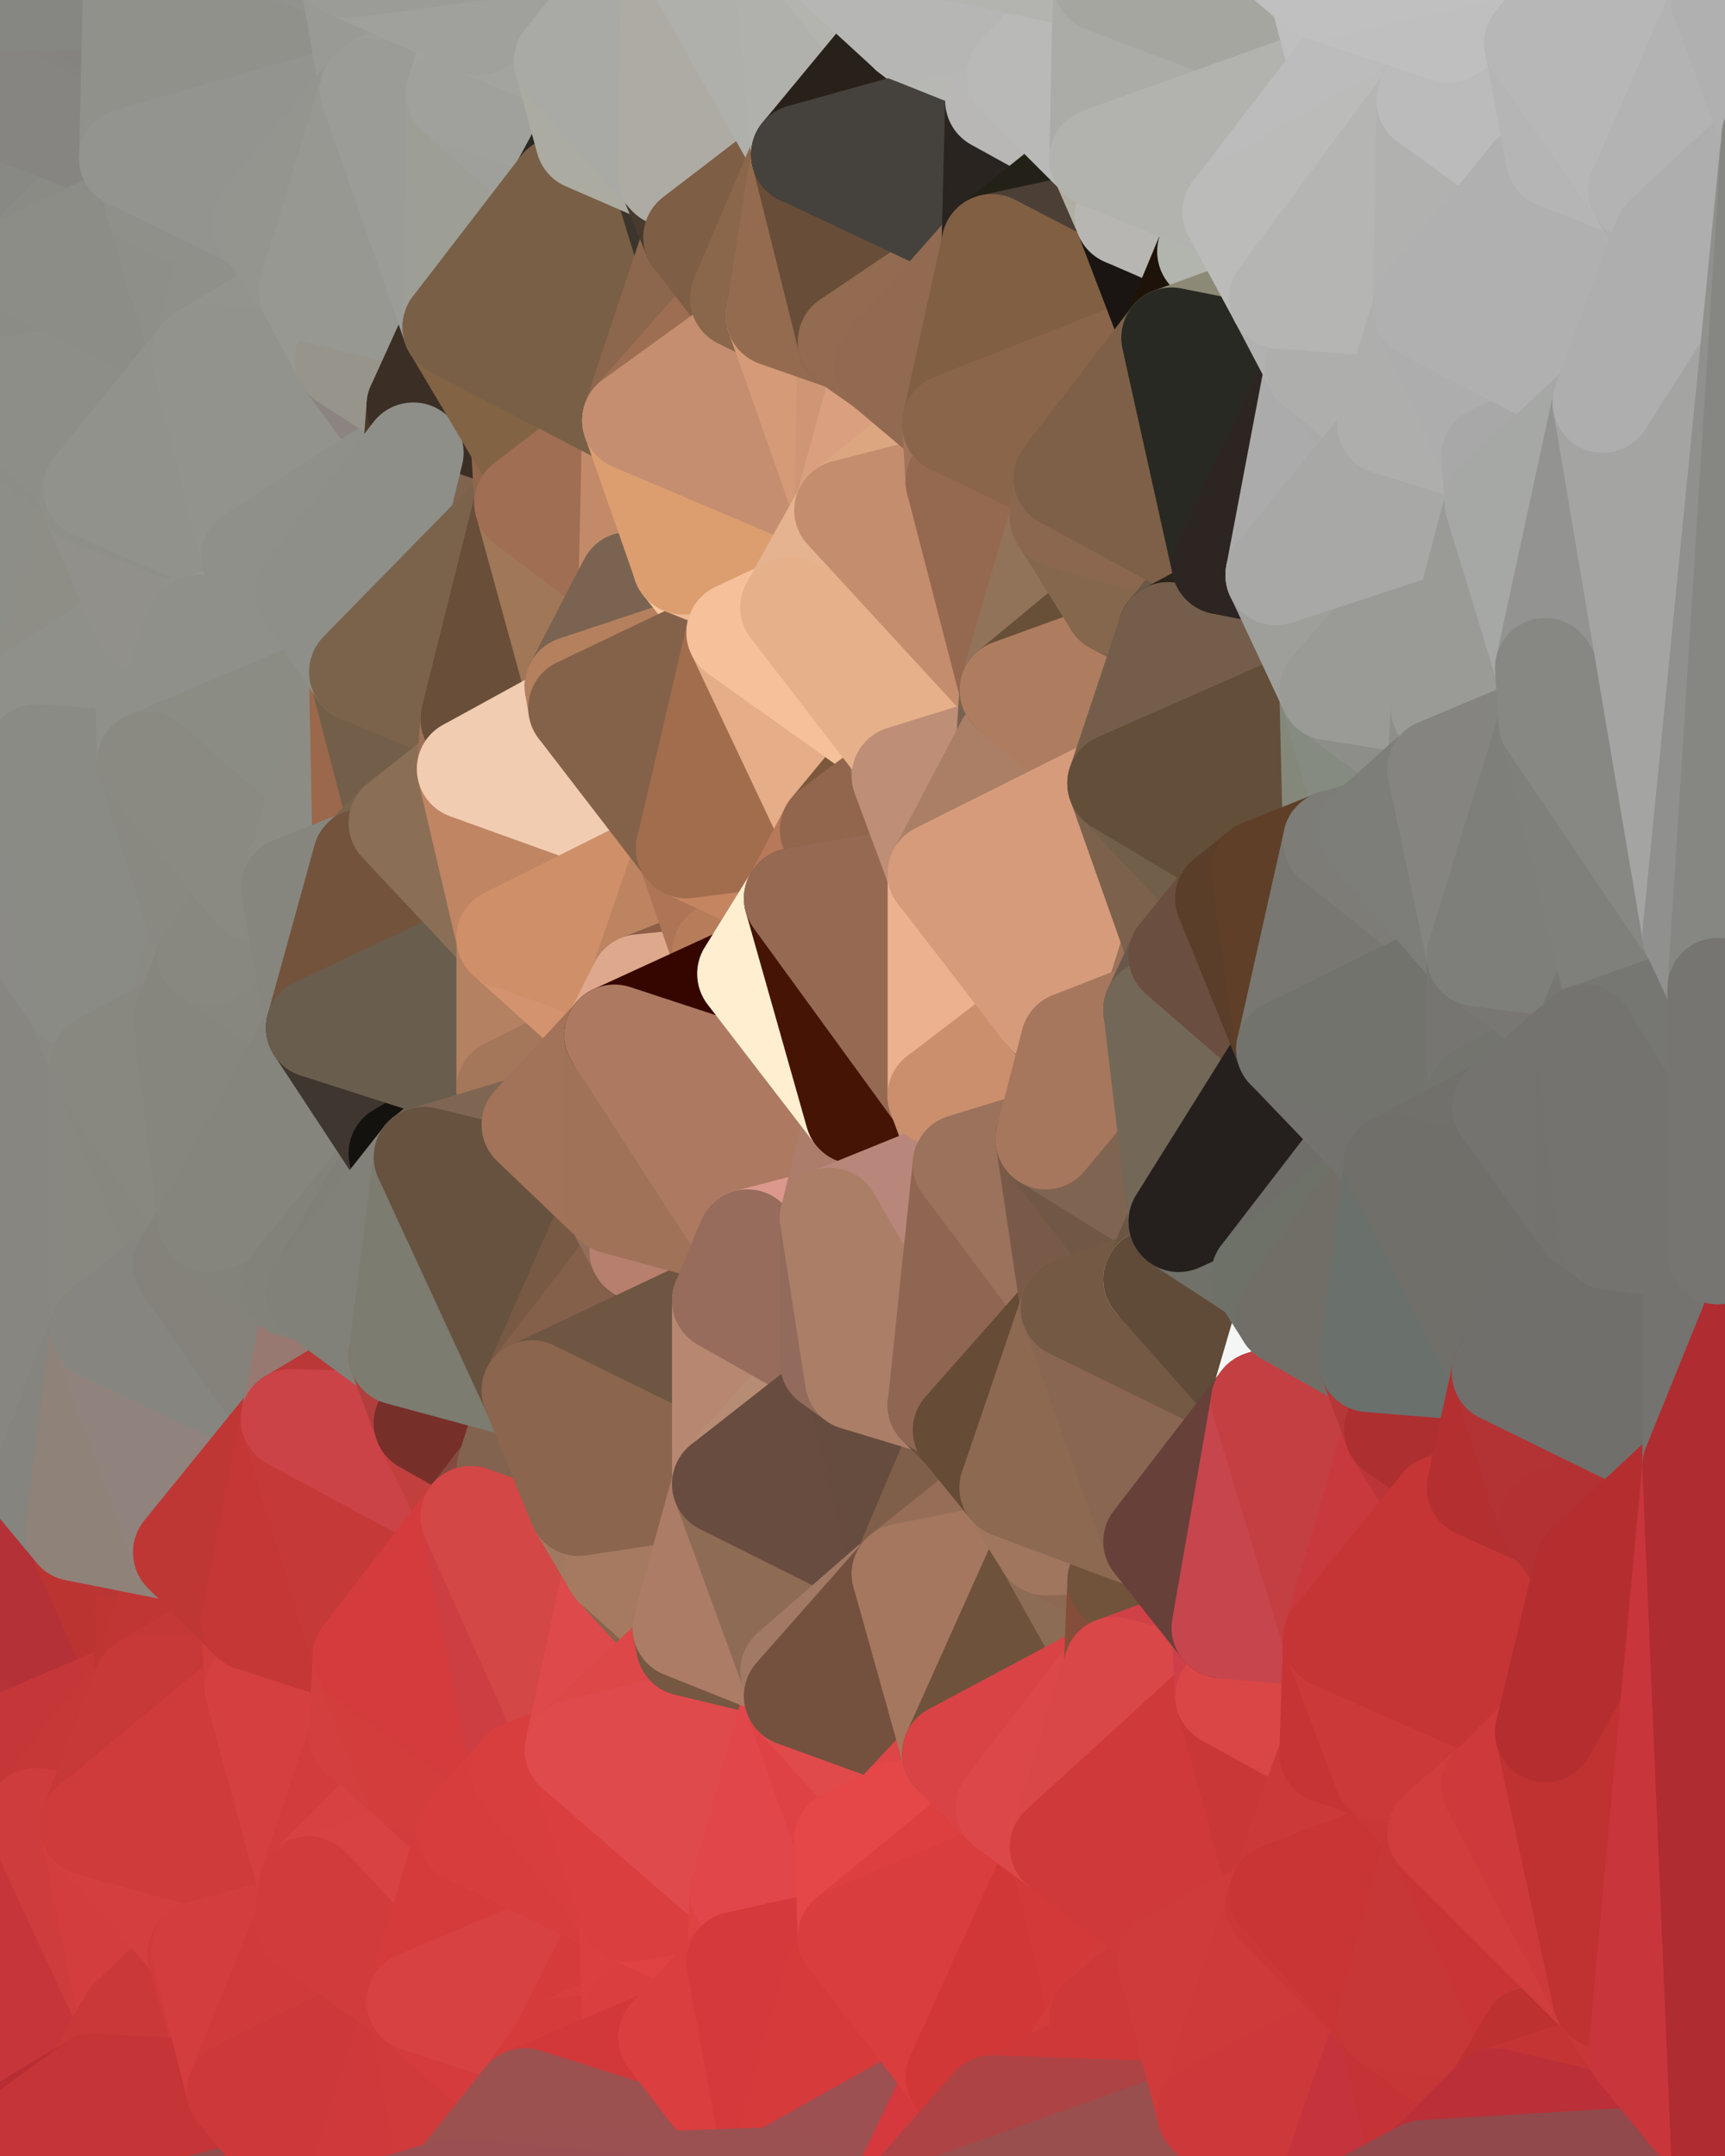 <?xml version="1.0" standalone="yes"?>
<svg width="480" height="600" xmlns="http://www.w3.org/2000/svg" version="1.1" ><polygon points="-34,148 -34,518 -18,444" fill="rgba(135, 135, 127, 1)" stroke="rgba(135, 135, 127, 1)" stroke-width="28" stroke-linejoin="round"/>
		<polygon points="-18,222 -34,148 -18,444" fill="rgba(136, 135, 130, 1)" stroke="rgba(136, 135, 130, 1)" stroke-width="28" stroke-linejoin="round"/>
		<polygon points="-34,518 -19,500 -18,444" fill="rgba(189, 53, 55, 1)" stroke="rgba(189, 53, 55, 1)" stroke-width="28" stroke-linejoin="round"/>
		<polygon points="-19,204 -34,148 -18,222" fill="rgba(135, 134, 129, 1)" stroke="rgba(135, 134, 129, 1)" stroke-width="28" stroke-linejoin="round"/>
		<polygon points="-4,118 -34,148 -3,130" fill="rgba(136, 137, 131, 1)" stroke="rgba(136, 137, 131, 1)" stroke-width="28" stroke-linejoin="round"/>
		<polygon points="-34,148 0,100 0,92" fill="rgba(138, 139, 133, 1)" stroke="rgba(138, 139, 133, 1)" stroke-width="28" stroke-linejoin="round"/>
		<polygon points="0,86 -34,148 0,92" fill="rgba(133, 134, 128, 1)" stroke="rgba(133, 134, 128, 1)" stroke-width="28" stroke-linejoin="round"/>
		<polygon points="0,100 -4,118 0,108" fill="rgba(133, 134, 128, 1)" stroke="rgba(133, 134, 128, 1)" stroke-width="28" stroke-linejoin="round"/>
		<polygon points="-4,118 0,116 0,108" fill="rgba(138, 139, 133, 1)" stroke="rgba(138, 139, 133, 1)" stroke-width="28" stroke-linejoin="round"/>
		<polygon points="0,82 -34,148 0,86" fill="rgba(136, 137, 131, 1)" stroke="rgba(136, 137, 131, 1)" stroke-width="28" stroke-linejoin="round"/>
		<polygon points="-4,118 -3,130 0,124" fill="rgba(136, 137, 131, 1)" stroke="rgba(136, 137, 131, 1)" stroke-width="28" stroke-linejoin="round"/>
		<polygon points="0,116 -4,118 0,124" fill="rgba(134, 135, 129, 1)" stroke="rgba(134, 135, 129, 1)" stroke-width="28" stroke-linejoin="round"/>
		<polygon points="-3,130 0,132 0,124" fill="rgba(137, 138, 132, 1)" stroke="rgba(137, 138, 132, 1)" stroke-width="28" stroke-linejoin="round"/>
		<polygon points="0,78 -34,148 0,82" fill="rgba(138, 139, 133, 1)" stroke="rgba(138, 139, 133, 1)" stroke-width="28" stroke-linejoin="round"/>
		<polygon points="0,74 -34,148 0,78" fill="rgba(134, 135, 129, 1)" stroke="rgba(134, 135, 129, 1)" stroke-width="28" stroke-linejoin="round"/>
		<polygon points="0,70 -34,148 0,74" fill="rgba(136, 137, 131, 1)" stroke="rgba(136, 137, 131, 1)" stroke-width="28" stroke-linejoin="round"/>
		<polygon points="-34,148 0,2 0,0" fill="rgba(132, 133, 128, 1)" stroke="rgba(132, 133, 128, 1)" stroke-width="28" stroke-linejoin="round"/>
		<polygon points="-34,148 -4,118 0,100" fill="rgba(135, 136, 130, 1)" stroke="rgba(135, 136, 130, 1)" stroke-width="28" stroke-linejoin="round"/>
		<polygon points="-3,574 -34,518 0,599" fill="rgba(189, 53, 55, 1)" stroke="rgba(189, 53, 55, 1)" stroke-width="28" stroke-linejoin="round"/>
		<polygon points="0,66 -34,148 0,70" fill="rgba(132, 133, 128, 1)" stroke="rgba(132, 133, 128, 1)" stroke-width="28" stroke-linejoin="round"/>
		<polygon points="0,2 -34,148 0,6" fill="rgba(131, 132, 127, 1)" stroke="rgba(131, 132, 127, 1)" stroke-width="28" stroke-linejoin="round"/>
		<polygon points="-34,148 0,10 0,6" fill="rgba(134, 135, 130, 1)" stroke="rgba(134, 135, 130, 1)" stroke-width="28" stroke-linejoin="round"/>
		<polygon points="-34,148 0,14 0,10" fill="rgba(135, 136, 131, 1)" stroke="rgba(135, 136, 131, 1)" stroke-width="28" stroke-linejoin="round"/>
		<polygon points="-34,148 0,18 0,14" fill="rgba(135, 136, 131, 1)" stroke="rgba(135, 136, 131, 1)" stroke-width="28" stroke-linejoin="round"/>
		<polygon points="-34,148 0,22 0,18" fill="rgba(135, 136, 131, 1)" stroke="rgba(135, 136, 131, 1)" stroke-width="28" stroke-linejoin="round"/>
		<polygon points="-34,148 0,26 0,22" fill="rgba(133, 134, 129, 1)" stroke="rgba(133, 134, 129, 1)" stroke-width="28" stroke-linejoin="round"/>
		<polygon points="-34,148 0,30 0,26" fill="rgba(134, 135, 130, 1)" stroke="rgba(134, 135, 130, 1)" stroke-width="28" stroke-linejoin="round"/>
		<polygon points="-34,148 0,34 0,30" fill="rgba(133, 134, 129, 1)" stroke="rgba(133, 134, 129, 1)" stroke-width="28" stroke-linejoin="round"/>
		<polygon points="-34,148 0,38 0,34" fill="rgba(134, 135, 130, 1)" stroke="rgba(134, 135, 130, 1)" stroke-width="28" stroke-linejoin="round"/>
		<polygon points="-34,148 0,42 0,38" fill="rgba(134, 135, 130, 1)" stroke="rgba(134, 135, 130, 1)" stroke-width="28" stroke-linejoin="round"/>
		<polygon points="-34,148 0,46 0,42" fill="rgba(134, 135, 130, 1)" stroke="rgba(134, 135, 130, 1)" stroke-width="28" stroke-linejoin="round"/>
		<polygon points="-34,148 0,50 0,46" fill="rgba(135, 136, 131, 1)" stroke="rgba(135, 136, 131, 1)" stroke-width="28" stroke-linejoin="round"/>
		<polygon points="-34,148 0,54 0,50" fill="rgba(132, 133, 128, 1)" stroke="rgba(132, 133, 128, 1)" stroke-width="28" stroke-linejoin="round"/>
		<polygon points="-34,148 0,58 0,54" fill="rgba(133, 134, 129, 1)" stroke="rgba(133, 134, 129, 1)" stroke-width="28" stroke-linejoin="round"/>
		<polygon points="-34,148 0,62 0,58" fill="rgba(132, 133, 128, 1)" stroke="rgba(132, 133, 128, 1)" stroke-width="28" stroke-linejoin="round"/>
		<polygon points="-34,148 0,66 0,62" fill="rgba(134, 135, 130, 1)" stroke="rgba(134, 135, 130, 1)" stroke-width="28" stroke-linejoin="round"/>
		<polygon points="-18,444 -19,500 -4,488" fill="rgba(181, 50, 55, 1)" stroke="rgba(181, 50, 55, 1)" stroke-width="28" stroke-linejoin="round"/>
		<polygon points="-3,574 0,599 6,592" fill="rgba(180, 41, 46, 1)" stroke="rgba(180, 41, 46, 1)" stroke-width="28" stroke-linejoin="round"/>
		<polygon points="0,74 0,78 6,74" fill="rgba(134, 135, 130, 1)" stroke="rgba(134, 135, 130, 1)" stroke-width="28" stroke-linejoin="round"/>
		<polygon points="0,70 0,74 6,74" fill="rgba(134, 135, 130, 1)" stroke="rgba(134, 135, 130, 1)" stroke-width="28" stroke-linejoin="round"/>
		<polygon points="-3,130 -34,148 0,132" fill="rgba(135, 136, 130, 1)" stroke="rgba(135, 136, 130, 1)" stroke-width="28" stroke-linejoin="round"/>
		<polygon points="-19,204 -18,222 10,210" fill="rgba(138, 137, 132, 1)" stroke="rgba(138, 137, 132, 1)" stroke-width="28" stroke-linejoin="round"/>
		<polygon points="-4,488 -19,500 10,506" fill="rgba(195, 55, 54, 1)" stroke="rgba(195, 55, 54, 1)" stroke-width="28" stroke-linejoin="round"/>
		<polygon points="-19,204 10,210 11,192" fill="rgba(138, 137, 132, 1)" stroke="rgba(138, 137, 132, 1)" stroke-width="28" stroke-linejoin="round"/>
		<polygon points="-34,148 -19,204 11,192" fill="rgba(138, 137, 132, 1)" stroke="rgba(138, 137, 132, 1)" stroke-width="28" stroke-linejoin="round"/>
		<polygon points="-19,500 -34,518 10,506" fill="rgba(198, 58, 57, 1)" stroke="rgba(198, 58, 57, 1)" stroke-width="28" stroke-linejoin="round"/>
		<polygon points="0,78 0,82 6,74" fill="rgba(134, 135, 130, 1)" stroke="rgba(134, 135, 130, 1)" stroke-width="28" stroke-linejoin="round"/>
		<polygon points="0,66 0,70 6,74" fill="rgba(134, 135, 130, 1)" stroke="rgba(134, 135, 130, 1)" stroke-width="28" stroke-linejoin="round"/>
		<polygon points="11,414 -18,444 21,426" fill="rgba(141, 128, 122, 1)" stroke="rgba(141, 128, 122, 1)" stroke-width="28" stroke-linejoin="round"/>
		<polygon points="0,82 0,86 6,74" fill="rgba(137, 138, 133, 1)" stroke="rgba(137, 138, 133, 1)" stroke-width="28" stroke-linejoin="round"/>
		<polygon points="0,62 0,66 6,74" fill="rgba(134, 135, 130, 1)" stroke="rgba(134, 135, 130, 1)" stroke-width="28" stroke-linejoin="round"/>
		<polygon points="-3,574 6,592 26,580" fill="rgba(185, 46, 51, 1)" stroke="rgba(185, 46, 51, 1)" stroke-width="28" stroke-linejoin="round"/>
		<polygon points="0,132 25,138 26,136" fill="rgba(141, 142, 136, 1)" stroke="rgba(141, 142, 136, 1)" stroke-width="28" stroke-linejoin="round"/>
		<polygon points="0,132 -34,148 11,192" fill="rgba(135, 136, 130, 1)" stroke="rgba(135, 136, 130, 1)" stroke-width="28" stroke-linejoin="round"/>
		<polygon points="21,278 28,370 28,296" fill="rgba(136, 136, 128, 1)" stroke="rgba(136, 136, 128, 1)" stroke-width="28" stroke-linejoin="round"/>
		<polygon points="-18,444 11,414 28,370" fill="rgba(135, 135, 127, 1)" stroke="rgba(135, 135, 127, 1)" stroke-width="28" stroke-linejoin="round"/>
		<polygon points="21,278 -18,444 28,370" fill="rgba(137, 137, 129, 1)" stroke="rgba(137, 137, 129, 1)" stroke-width="28" stroke-linejoin="round"/>
		<polygon points="0,124 0,132 26,136" fill="rgba(140, 141, 135, 1)" stroke="rgba(140, 141, 135, 1)" stroke-width="28" stroke-linejoin="round"/>
		<polygon points="0,116 0,124 26,136" fill="rgba(138, 139, 133, 1)" stroke="rgba(138, 139, 133, 1)" stroke-width="28" stroke-linejoin="round"/>
		<polygon points="-18,222 -18,444 21,278" fill="rgba(135, 134, 129, 1)" stroke="rgba(135, 134, 129, 1)" stroke-width="28" stroke-linejoin="round"/>
		<polygon points="-34,518 -3,574 10,506" fill="rgba(197, 50, 56, 1)" stroke="rgba(197, 50, 56, 1)" stroke-width="28" stroke-linejoin="round"/>
		<polygon points="0,38 0,42 36,44" fill="rgba(136, 135, 131, 1)" stroke="rgba(136, 135, 131, 1)" stroke-width="28" stroke-linejoin="round"/>
		<polygon points="0,42 0,46 36,44" fill="rgba(137, 136, 132, 1)" stroke="rgba(137, 136, 132, 1)" stroke-width="28" stroke-linejoin="round"/>
		<polygon points="0,46 0,50 36,44" fill="rgba(138, 137, 133, 1)" stroke="rgba(138, 137, 133, 1)" stroke-width="28" stroke-linejoin="round"/>
		<polygon points="-3,574 26,580 36,562" fill="rgba(198, 56, 55, 1)" stroke="rgba(198, 56, 55, 1)" stroke-width="28" stroke-linejoin="round"/>
		<polygon points="0,132 11,192 25,138" fill="rgba(141, 142, 136, 1)" stroke="rgba(141, 142, 136, 1)" stroke-width="28" stroke-linejoin="round"/>
		<polygon points="0,0 0,2 37,0" fill="rgba(125, 125, 123, 1)" stroke="rgba(125, 125, 123, 1)" stroke-width="28" stroke-linejoin="round"/>
		<polygon points="0,2 0,6 37,0" fill="rgba(126, 126, 124, 1)" stroke="rgba(126, 126, 124, 1)" stroke-width="28" stroke-linejoin="round"/>
		<polygon points="0,6 0,10 37,0" fill="rgba(127, 127, 125, 1)" stroke="rgba(127, 127, 125, 1)" stroke-width="28" stroke-linejoin="round"/>
		<polygon points="0,30 0,34 36,44" fill="rgba(134, 133, 129, 1)" stroke="rgba(134, 133, 129, 1)" stroke-width="28" stroke-linejoin="round"/>
		<polygon points="0,34 0,38 36,44" fill="rgba(134, 133, 129, 1)" stroke="rgba(134, 133, 129, 1)" stroke-width="28" stroke-linejoin="round"/>
		<polygon points="0,50 0,54 36,44" fill="rgba(138, 139, 134, 1)" stroke="rgba(138, 139, 134, 1)" stroke-width="28" stroke-linejoin="round"/>
		<polygon points="0,54 0,58 36,44" fill="rgba(136, 137, 132, 1)" stroke="rgba(136, 137, 132, 1)" stroke-width="28" stroke-linejoin="round"/>
		<polygon points="0,58 0,62 6,74" fill="rgba(133, 134, 129, 1)" stroke="rgba(133, 134, 129, 1)" stroke-width="28" stroke-linejoin="round"/>
		<polygon points="0,10 0,14 37,0" fill="rgba(127, 127, 125, 1)" stroke="rgba(127, 127, 125, 1)" stroke-width="28" stroke-linejoin="round"/>
		<polygon points="25,138 11,192 40,173" fill="rgba(142, 142, 134, 1)" stroke="rgba(142, 142, 134, 1)" stroke-width="28" stroke-linejoin="round"/>
		<polygon points="-18,444 -4,488 40,469" fill="rgba(182, 51, 56, 1)" stroke="rgba(182, 51, 56, 1)" stroke-width="28" stroke-linejoin="round"/>
		<polygon points="21,426 -18,444 40,469" fill="rgba(180, 49, 55, 1)" stroke="rgba(180, 49, 55, 1)" stroke-width="28" stroke-linejoin="round"/>
		<polygon points="0,58 6,74 36,44" fill="rgba(136, 137, 132, 1)" stroke="rgba(136, 137, 132, 1)" stroke-width="28" stroke-linejoin="round"/>
		<polygon points="0,86 0,92 6,74" fill="rgba(132, 133, 128, 1)" stroke="rgba(132, 133, 128, 1)" stroke-width="28" stroke-linejoin="round"/>
		<polygon points="36,44 6,74 43,56" fill="rgba(138, 139, 133, 1)" stroke="rgba(138, 139, 133, 1)" stroke-width="28" stroke-linejoin="round"/>
		<polygon points="21,426 40,469 41,434" fill="rgba(187, 52, 49, 1)" stroke="rgba(187, 52, 49, 1)" stroke-width="28" stroke-linejoin="round"/>
		<polygon points="11,192 10,210 41,212" fill="rgba(140, 141, 135, 1)" stroke="rgba(140, 141, 135, 1)" stroke-width="28" stroke-linejoin="round"/>
		<polygon points="-4,488 10,506 40,469" fill="rgba(197, 54, 56, 1)" stroke="rgba(197, 54, 56, 1)" stroke-width="28" stroke-linejoin="round"/>
		<polygon points="10,506 25,508 40,469" fill="rgba(198, 56, 55, 1)" stroke="rgba(198, 56, 55, 1)" stroke-width="28" stroke-linejoin="round"/>
		<polygon points="0,14 0,18 37,0" fill="rgba(129, 129, 127, 1)" stroke="rgba(129, 129, 127, 1)" stroke-width="28" stroke-linejoin="round"/>
		<polygon points="0,18 0,22 37,0" fill="rgba(129, 129, 127, 1)" stroke="rgba(129, 129, 127, 1)" stroke-width="28" stroke-linejoin="round"/>
		<polygon points="0,22 36,44 37,0" fill="rgba(132, 131, 127, 1)" stroke="rgba(132, 131, 127, 1)" stroke-width="28" stroke-linejoin="round"/>
		<polygon points="0,22 0,26 36,44" fill="rgba(133, 132, 128, 1)" stroke="rgba(133, 132, 128, 1)" stroke-width="28" stroke-linejoin="round"/>
		<polygon points="0,26 0,30 36,44" fill="rgba(134, 133, 129, 1)" stroke="rgba(134, 133, 129, 1)" stroke-width="28" stroke-linejoin="round"/>
		<polygon points="10,506 -3,574 36,562" fill="rgba(198, 53, 58, 1)" stroke="rgba(198, 53, 58, 1)" stroke-width="28" stroke-linejoin="round"/>
		<polygon points="25,508 10,506 36,562" fill="rgba(206, 60, 61, 1)" stroke="rgba(206, 60, 61, 1)" stroke-width="28" stroke-linejoin="round"/>
		<polygon points="0,108 0,116 26,136" fill="rgba(140, 141, 135, 1)" stroke="rgba(140, 141, 135, 1)" stroke-width="28" stroke-linejoin="round"/>
		<polygon points="10,210 -18,222 21,278" fill="rgba(139, 138, 134, 1)" stroke="rgba(139, 138, 134, 1)" stroke-width="28" stroke-linejoin="round"/>
		<polygon points="21,278 28,296 51,284" fill="rgba(137, 137, 129, 1)" stroke="rgba(137, 137, 129, 1)" stroke-width="28" stroke-linejoin="round"/>
		<polygon points="40,173 11,192 41,212" fill="rgba(143, 144, 138, 1)" stroke="rgba(143, 144, 138, 1)" stroke-width="28" stroke-linejoin="round"/>
		<polygon points="0,92 0,100 56,99" fill="rgba(139, 140, 134, 1)" stroke="rgba(139, 140, 134, 1)" stroke-width="28" stroke-linejoin="round"/>
		<polygon points="6,74 0,92 56,99" fill="rgba(139, 140, 134, 1)" stroke="rgba(139, 140, 134, 1)" stroke-width="28" stroke-linejoin="round"/>
		<polygon points="0,100 0,108 56,99" fill="rgba(139, 140, 134, 1)" stroke="rgba(139, 140, 134, 1)" stroke-width="28" stroke-linejoin="round"/>
		<polygon points="0,108 26,136 56,99" fill="rgba(141, 142, 136, 1)" stroke="rgba(141, 142, 136, 1)" stroke-width="28" stroke-linejoin="round"/>
		<polygon points="25,508 36,562 55,544" fill="rgba(211, 61, 62, 1)" stroke="rgba(211, 61, 62, 1)" stroke-width="28" stroke-linejoin="round"/>
		<polygon points="28,296 28,370 51,352" fill="rgba(136, 136, 128, 1)" stroke="rgba(136, 136, 128, 1)" stroke-width="28" stroke-linejoin="round"/>
		<polygon points="41,212 21,278 58,266" fill="rgba(138, 138, 130, 1)" stroke="rgba(138, 138, 130, 1)" stroke-width="28" stroke-linejoin="round"/>
		<polygon points="21,278 51,284 58,266" fill="rgba(138, 138, 130, 1)" stroke="rgba(138, 138, 130, 1)" stroke-width="28" stroke-linejoin="round"/>
		<polygon points="28,296 51,352 58,340" fill="rgba(135, 135, 127, 1)" stroke="rgba(135, 135, 127, 1)" stroke-width="28" stroke-linejoin="round"/>
		<polygon points="25,508 55,544 56,543" fill="rgba(211, 61, 62, 1)" stroke="rgba(211, 61, 62, 1)" stroke-width="28" stroke-linejoin="round"/>
		<polygon points="43,56 6,74 56,99" fill="rgba(140, 141, 135, 1)" stroke="rgba(140, 141, 135, 1)" stroke-width="28" stroke-linejoin="round"/>
		<polygon points="10,210 21,278 41,212" fill="rgba(138, 139, 133, 1)" stroke="rgba(138, 139, 133, 1)" stroke-width="28" stroke-linejoin="round"/>
		<polygon points="36,562 26,580 66,582" fill="rgba(200, 56, 56, 1)" stroke="rgba(200, 56, 56, 1)" stroke-width="28" stroke-linejoin="round"/>
		<polygon points="40,173 41,212 55,174" fill="rgba(143, 144, 138, 1)" stroke="rgba(143, 144, 138, 1)" stroke-width="28" stroke-linejoin="round"/>
		<polygon points="41,434 40,469 51,432" fill="rgba(191, 53, 50, 1)" stroke="rgba(191, 53, 50, 1)" stroke-width="28" stroke-linejoin="round"/>
		<polygon points="21,426 41,434 51,432" fill="rgba(186, 54, 52, 1)" stroke="rgba(186, 54, 52, 1)" stroke-width="28" stroke-linejoin="round"/>
		<polygon points="51,432 40,469 70,451" fill="rgba(192, 54, 52, 1)" stroke="rgba(192, 54, 52, 1)" stroke-width="28" stroke-linejoin="round"/>
		<polygon points="40,173 55,174 70,155" fill="rgba(145, 146, 140, 1)" stroke="rgba(145, 146, 140, 1)" stroke-width="28" stroke-linejoin="round"/>
		<polygon points="25,138 40,173 70,155" fill="rgba(145, 144, 139, 1)" stroke="rgba(145, 144, 139, 1)" stroke-width="28" stroke-linejoin="round"/>
		<polygon points="43,56 56,99 66,64" fill="rgba(142, 143, 137, 1)" stroke="rgba(142, 143, 137, 1)" stroke-width="28" stroke-linejoin="round"/>
		<polygon points="41,212 58,266 71,248" fill="rgba(137, 137, 129, 1)" stroke="rgba(137, 137, 129, 1)" stroke-width="28" stroke-linejoin="round"/>
		<polygon points="26,136 25,138 70,155" fill="rgba(142, 143, 137, 1)" stroke="rgba(142, 143, 137, 1)" stroke-width="28" stroke-linejoin="round"/>
		<polygon points="0,0 37,0 67,-29" fill="rgba(134, 135, 130, 1)" stroke="rgba(134, 135, 130, 1)" stroke-width="28" stroke-linejoin="round"/>
		<polygon points="11,414 21,426 28,370" fill="rgba(133, 132, 127, 1)" stroke="rgba(133, 132, 127, 1)" stroke-width="28" stroke-linejoin="round"/>
		<polygon points="70,451 40,469 71,470" fill="rgba(196, 56, 55, 1)" stroke="rgba(196, 56, 55, 1)" stroke-width="28" stroke-linejoin="round"/>
		<polygon points="55,544 36,562 66,582" fill="rgba(202, 56, 57, 1)" stroke="rgba(202, 56, 57, 1)" stroke-width="28" stroke-linejoin="round"/>
		<polygon points="51,284 28,296 58,340" fill="rgba(136, 136, 128, 1)" stroke="rgba(136, 136, 128, 1)" stroke-width="28" stroke-linejoin="round"/>
		<polygon points="28,370 21,426 51,432" fill="rgba(143, 130, 121, 1)" stroke="rgba(143, 130, 121, 1)" stroke-width="28" stroke-linejoin="round"/>
		<polygon points="58,340 51,352 81,358" fill="rgba(131, 131, 123, 1)" stroke="rgba(131, 131, 123, 1)" stroke-width="28" stroke-linejoin="round"/>
		<polygon points="28,370 51,432 81,395" fill="rgba(144, 131, 125, 1)" stroke="rgba(144, 131, 125, 1)" stroke-width="28" stroke-linejoin="round"/>
		<polygon points="51,352 28,370 81,395" fill="rgba(134, 133, 128, 1)" stroke="rgba(134, 133, 128, 1)" stroke-width="28" stroke-linejoin="round"/>
		<polygon points="56,99 26,136 70,155" fill="rgba(145, 146, 140, 1)" stroke="rgba(145, 146, 140, 1)" stroke-width="28" stroke-linejoin="round"/>
		<polygon points="66,64 56,99 86,81" fill="rgba(143, 144, 138, 1)" stroke="rgba(143, 144, 138, 1)" stroke-width="28" stroke-linejoin="round"/>
		<polygon points="73,62 66,64 86,81" fill="rgba(143, 144, 138, 1)" stroke="rgba(143, 144, 138, 1)" stroke-width="28" stroke-linejoin="round"/>
		<polygon points="56,543 85,535 86,525" fill="rgba(212, 62, 63, 1)" stroke="rgba(212, 62, 63, 1)" stroke-width="28" stroke-linejoin="round"/>
		<polygon points="70,155 55,174 85,165" fill="rgba(145, 146, 140, 1)" stroke="rgba(145, 146, 140, 1)" stroke-width="28" stroke-linejoin="round"/>
		<polygon points="40,469 25,508 71,470" fill="rgba(199, 57, 56, 1)" stroke="rgba(199, 57, 56, 1)" stroke-width="28" stroke-linejoin="round"/>
		<polygon points="58,266 51,284 88,286" fill="rgba(134, 134, 126, 1)" stroke="rgba(134, 134, 126, 1)" stroke-width="28" stroke-linejoin="round"/>
		<polygon points="25,508 56,543 86,525" fill="rgba(212, 62, 63, 1)" stroke="rgba(212, 62, 63, 1)" stroke-width="28" stroke-linejoin="round"/>
		<polygon points="71,470 25,508 86,525" fill="rgba(207, 59, 59, 1)" stroke="rgba(207, 59, 59, 1)" stroke-width="28" stroke-linejoin="round"/>
		<polygon points="51,352 81,395 81,358" fill="rgba(133, 130, 123, 1)" stroke="rgba(133, 130, 123, 1)" stroke-width="28" stroke-linejoin="round"/>
		<polygon points="36,44 43,56 73,62" fill="rgba(140, 141, 135, 1)" stroke="rgba(140, 141, 135, 1)" stroke-width="28" stroke-linejoin="round"/>
		<polygon points="43,56 66,64 73,62" fill="rgba(143, 144, 138, 1)" stroke="rgba(143, 144, 138, 1)" stroke-width="28" stroke-linejoin="round"/>
		<polygon points="56,543 55,544 66,582" fill="rgba(208, 58, 59, 1)" stroke="rgba(208, 58, 59, 1)" stroke-width="28" stroke-linejoin="round"/>
		<polygon points="6,592 0,599 26,580" fill="rgba(184, 45, 50, 1)" stroke="rgba(184, 45, 50, 1)" stroke-width="28" stroke-linejoin="round"/>
		<polygon points="86,81 56,99 96,100" fill="rgba(147, 148, 142, 1)" stroke="rgba(147, 148, 142, 1)" stroke-width="28" stroke-linejoin="round"/>
		<polygon points="67,-29 37,0 97,-9" fill="rgba(143, 144, 139, 1)" stroke="rgba(143, 144, 139, 1)" stroke-width="28" stroke-linejoin="round"/>
		<polygon points="66,582 0,599 96,618" fill="rgba(145, 77, 76, 1)" stroke="rgba(145, 77, 76, 1)" stroke-width="28" stroke-linejoin="round"/>
		<polygon points="51,284 58,340 88,286" fill="rgba(134, 134, 126, 1)" stroke="rgba(134, 134, 126, 1)" stroke-width="28" stroke-linejoin="round"/>
		<polygon points="81,247 58,266 88,286" fill="rgba(135, 135, 127, 1)" stroke="rgba(135, 135, 127, 1)" stroke-width="28" stroke-linejoin="round"/>
		<polygon points="81,358 81,395 88,360" fill="rgba(133, 130, 123, 1)" stroke="rgba(133, 130, 123, 1)" stroke-width="28" stroke-linejoin="round"/>
		<polygon points="71,248 58,266 81,247" fill="rgba(136, 136, 128, 1)" stroke="rgba(136, 136, 128, 1)" stroke-width="28" stroke-linejoin="round"/>
		<polygon points="26,580 0,599 66,582" fill="rgba(197, 52, 55, 1)" stroke="rgba(197, 52, 55, 1)" stroke-width="28" stroke-linejoin="round"/>
		<polygon points="85,165 55,174 100,187" fill="rgba(148, 149, 143, 1)" stroke="rgba(148, 149, 143, 1)" stroke-width="28" stroke-linejoin="round"/>
		<polygon points="70,451 71,470 101,461" fill="rgba(207, 61, 61, 1)" stroke="rgba(207, 61, 61, 1)" stroke-width="28" stroke-linejoin="round"/>
		<polygon points="56,543 66,582 85,535" fill="rgba(211, 61, 62, 1)" stroke="rgba(211, 61, 62, 1)" stroke-width="28" stroke-linejoin="round"/>
		<polygon points="97,-9 37,0 103,25" fill="rgba(146, 147, 142, 1)" stroke="rgba(146, 147, 142, 1)" stroke-width="28" stroke-linejoin="round"/>
		<polygon points="37,0 36,44 103,25" fill="rgba(144, 145, 139, 1)" stroke="rgba(144, 145, 139, 1)" stroke-width="28" stroke-linejoin="round"/>
		<polygon points="36,44 73,62 103,25" fill="rgba(147, 148, 143, 1)" stroke="rgba(147, 148, 143, 1)" stroke-width="28" stroke-linejoin="round"/>
		<polygon points="71,470 100,483 101,461" fill="rgba(211, 61, 62, 1)" stroke="rgba(211, 61, 62, 1)" stroke-width="28" stroke-linejoin="round"/>
		<polygon points="55,174 41,212 100,187" fill="rgba(143, 144, 138, 1)" stroke="rgba(143, 144, 138, 1)" stroke-width="28" stroke-linejoin="round"/>
		<polygon points="41,212 81,247 100,187" fill="rgba(139, 140, 132, 1)" stroke="rgba(139, 140, 132, 1)" stroke-width="28" stroke-linejoin="round"/>
		<polygon points="71,470 86,525 100,483" fill="rgba(213, 63, 64, 1)" stroke="rgba(213, 63, 64, 1)" stroke-width="28" stroke-linejoin="round"/>
		<polygon points="56,99 70,155 96,100" fill="rgba(146, 147, 141, 1)" stroke="rgba(146, 147, 141, 1)" stroke-width="28" stroke-linejoin="round"/>
		<polygon points="51,432 70,451 81,395" fill="rgba(190, 55, 52, 1)" stroke="rgba(190, 55, 52, 1)" stroke-width="28" stroke-linejoin="round"/>
		<polygon points="41,212 71,248 81,247" fill="rgba(138, 138, 130, 1)" stroke="rgba(138, 138, 130, 1)" stroke-width="28" stroke-linejoin="round"/>
		<polygon points="88,360 81,395 111,377" fill="rgba(151, 121, 113, 1)" stroke="rgba(151, 121, 113, 1)" stroke-width="28" stroke-linejoin="round"/>
		<polygon points="58,340 81,358 111,321" fill="rgba(131, 131, 123, 1)" stroke="rgba(131, 131, 123, 1)" stroke-width="28" stroke-linejoin="round"/>
		<polygon points="88,286 58,340 111,321" fill="rgba(133, 133, 125, 1)" stroke="rgba(133, 133, 125, 1)" stroke-width="28" stroke-linejoin="round"/>
		<polygon points="100,187 81,247 101,239" fill="rgba(140, 140, 132, 1)" stroke="rgba(140, 140, 132, 1)" stroke-width="28" stroke-linejoin="round"/>
		<polygon points="96,100 70,155 115,126" fill="rgba(146, 147, 141, 1)" stroke="rgba(146, 147, 141, 1)" stroke-width="28" stroke-linejoin="round"/>
		<polygon points="100,187 101,239 111,229" fill="rgba(155, 104, 75, 1)" stroke="rgba(155, 104, 75, 1)" stroke-width="28" stroke-linejoin="round"/>
		<polygon points="81,358 88,360 111,321" fill="rgba(130, 130, 122, 1)" stroke="rgba(130, 130, 122, 1)" stroke-width="28" stroke-linejoin="round"/>
		<polygon points="85,535 66,582 116,557" fill="rgba(208, 58, 59, 1)" stroke="rgba(208, 58, 59, 1)" stroke-width="28" stroke-linejoin="round"/>
		<polygon points="96,100 115,126 116,113" fill="rgba(140, 132, 129, 1)" stroke="rgba(140, 132, 129, 1)" stroke-width="28" stroke-linejoin="round"/>
		<polygon points="100,483 86,525 115,496" fill="rgba(210, 60, 61, 1)" stroke="rgba(210, 60, 61, 1)" stroke-width="28" stroke-linejoin="round"/>
		<polygon points="111,377 81,395 118,396" fill="rgba(186, 56, 56, 1)" stroke="rgba(186, 56, 56, 1)" stroke-width="28" stroke-linejoin="round"/>
		<polygon points="70,155 85,165 115,126" fill="rgba(143, 144, 138, 1)" stroke="rgba(143, 144, 138, 1)" stroke-width="28" stroke-linejoin="round"/>
		<polygon points="81,247 88,286 101,239" fill="rgba(134, 134, 126, 1)" stroke="rgba(134, 134, 126, 1)" stroke-width="28" stroke-linejoin="round"/>
		<polygon points="86,81 96,100 126,91" fill="rgba(151, 152, 146, 1)" stroke="rgba(151, 152, 146, 1)" stroke-width="28" stroke-linejoin="round"/>
		<polygon points="96,100 116,113 126,91" fill="rgba(151, 148, 139, 1)" stroke="rgba(151, 148, 139, 1)" stroke-width="28" stroke-linejoin="round"/>
		<polygon points="81,395 70,451 101,461" fill="rgba(197, 55, 54, 1)" stroke="rgba(197, 55, 54, 1)" stroke-width="28" stroke-linejoin="round"/>
		<polygon points="100,187 130,214 131,200" fill="rgba(128, 101, 80, 1)" stroke="rgba(128, 101, 80, 1)" stroke-width="28" stroke-linejoin="round"/>
		<polygon points="81,395 101,461 131,422" fill="rgba(197, 57, 56, 1)" stroke="rgba(197, 57, 56, 1)" stroke-width="28" stroke-linejoin="round"/>
		<polygon points="118,396 81,395 131,422" fill="rgba(203, 67, 71, 1)" stroke="rgba(203, 67, 71, 1)" stroke-width="28" stroke-linejoin="round"/>
		<polygon points="100,187 111,229 130,214" fill="rgba(115, 94, 73, 1)" stroke="rgba(115, 94, 73, 1)" stroke-width="28" stroke-linejoin="round"/>
		<polygon points="115,496 86,525 130,510" fill="rgba(215, 65, 66, 1)" stroke="rgba(215, 65, 66, 1)" stroke-width="28" stroke-linejoin="round"/>
		<polygon points="66,582 96,618 116,557" fill="rgba(205, 56, 58, 1)" stroke="rgba(205, 56, 58, 1)" stroke-width="28" stroke-linejoin="round"/>
		<polygon points="97,-9 103,25 133,7" fill="rgba(153, 154, 149, 1)" stroke="rgba(153, 154, 149, 1)" stroke-width="28" stroke-linejoin="round"/>
		<polygon points="103,25 127,26 133,7" fill="rgba(157, 158, 153, 1)" stroke="rgba(157, 158, 153, 1)" stroke-width="28" stroke-linejoin="round"/>
		<polygon points="86,525 116,557 130,510" fill="rgba(216, 66, 67, 1)" stroke="rgba(216, 66, 67, 1)" stroke-width="28" stroke-linejoin="round"/>
		<polygon points="116,557 96,618 126,609" fill="rgba(207, 57, 59, 1)" stroke="rgba(207, 57, 59, 1)" stroke-width="28" stroke-linejoin="round"/>
		<polygon points="111,321 88,360 118,322" fill="rgba(128, 128, 120, 1)" stroke="rgba(128, 128, 120, 1)" stroke-width="28" stroke-linejoin="round"/>
		<polygon points="86,525 85,535 116,557" fill="rgba(209, 59, 60, 1)" stroke="rgba(209, 59, 60, 1)" stroke-width="28" stroke-linejoin="round"/>
		<polygon points="73,62 86,81 103,25" fill="rgba(148, 149, 143, 1)" stroke="rgba(148, 149, 143, 1)" stroke-width="28" stroke-linejoin="round"/>
		<polygon points="88,286 111,321 141,303" fill="rgba(63, 54, 47, 1)" stroke="rgba(63, 54, 47, 1)" stroke-width="28" stroke-linejoin="round"/>
		<polygon points="111,321 118,322 141,303" fill="rgba(19, 18, 14, 1)" stroke="rgba(19, 18, 14, 1)" stroke-width="28" stroke-linejoin="round"/>
		<polygon points="111,229 101,239 141,261" fill="rgba(120, 100, 76, 1)" stroke="rgba(120, 100, 76, 1)" stroke-width="28" stroke-linejoin="round"/>
		<polygon points="101,239 88,286 141,261" fill="rgba(115, 83, 60, 1)" stroke="rgba(115, 83, 60, 1)" stroke-width="28" stroke-linejoin="round"/>
		<polygon points="118,396 131,422 141,409" fill="rgba(193, 63, 61, 1)" stroke="rgba(193, 63, 61, 1)" stroke-width="28" stroke-linejoin="round"/>
		<polygon points="88,360 111,377 118,322" fill="rgba(129, 129, 121, 1)" stroke="rgba(129, 129, 121, 1)" stroke-width="28" stroke-linejoin="round"/>
		<polygon points="115,496 130,510 145,493" fill="rgba(210, 60, 61, 1)" stroke="rgba(210, 60, 61, 1)" stroke-width="28" stroke-linejoin="round"/>
		<polygon points="116,113 115,126 145,123" fill="rgba(74, 57, 41, 1)" stroke="rgba(74, 57, 41, 1)" stroke-width="28" stroke-linejoin="round"/>
		<polygon points="101,461 100,483 115,496" fill="rgba(211, 63, 63, 1)" stroke="rgba(211, 63, 63, 1)" stroke-width="28" stroke-linejoin="round"/>
		<polygon points="145,123 115,126 146,140" fill="rgba(119, 96, 65, 1)" stroke="rgba(119, 96, 65, 1)" stroke-width="28" stroke-linejoin="round"/>
		<polygon points="116,557 126,609 146,584" fill="rgba(208, 58, 59, 1)" stroke="rgba(208, 58, 59, 1)" stroke-width="28" stroke-linejoin="round"/>
		<polygon points="103,25 86,81 126,91" fill="rgba(151, 152, 146, 1)" stroke="rgba(151, 152, 146, 1)" stroke-width="28" stroke-linejoin="round"/>
		<polygon points="111,377 118,396 148,387" fill="rgba(176, 62, 61, 1)" stroke="rgba(176, 62, 61, 1)" stroke-width="28" stroke-linejoin="round"/>
		<polygon points="118,396 141,409 148,387" fill="rgba(118, 47, 41, 1)" stroke="rgba(118, 47, 41, 1)" stroke-width="28" stroke-linejoin="round"/>
		<polygon points="141,303 118,322 148,313" fill="rgba(116, 93, 75, 1)" stroke="rgba(116, 93, 75, 1)" stroke-width="28" stroke-linejoin="round"/>
		<polygon points="115,126 100,187 146,140" fill="rgba(128, 100, 79, 1)" stroke="rgba(128, 100, 79, 1)" stroke-width="28" stroke-linejoin="round"/>
		<polygon points="101,461 115,496 145,493" fill="rgba(211, 61, 60, 1)" stroke="rgba(211, 61, 60, 1)" stroke-width="28" stroke-linejoin="round"/>
		<polygon points="126,91 116,113 145,123" fill="rgba(59, 46, 37, 1)" stroke="rgba(59, 46, 37, 1)" stroke-width="28" stroke-linejoin="round"/>
		<polygon points="141,261 88,286 141,303" fill="rgba(105, 93, 77, 1)" stroke="rgba(105, 93, 77, 1)" stroke-width="28" stroke-linejoin="round"/>
		<polygon points="103,25 126,91 127,26" fill="rgba(155, 156, 151, 1)" stroke="rgba(155, 156, 151, 1)" stroke-width="28" stroke-linejoin="round"/>
		<polygon points="85,165 100,187 115,126" fill="rgba(142, 143, 137, 1)" stroke="rgba(142, 143, 137, 1)" stroke-width="28" stroke-linejoin="round"/>
		<polygon points="116,557 146,584 156,570" fill="rgba(213, 59, 61, 1)" stroke="rgba(213, 59, 61, 1)" stroke-width="28" stroke-linejoin="round"/>
		<polygon points="127,26 126,91 156,52" fill="rgba(157, 158, 150, 1)" stroke="rgba(157, 158, 150, 1)" stroke-width="28" stroke-linejoin="round"/>
		<polygon points="133,7 127,26 157,17" fill="rgba(162, 163, 158, 1)" stroke="rgba(162, 163, 158, 1)" stroke-width="28" stroke-linejoin="round"/>
		<polygon points="100,187 131,200 146,140" fill="rgba(123, 99, 75, 1)" stroke="rgba(123, 99, 75, 1)" stroke-width="28" stroke-linejoin="round"/>
		<polygon points="130,214 111,229 141,261" fill="rgba(138, 110, 86, 1)" stroke="rgba(138, 110, 86, 1)" stroke-width="28" stroke-linejoin="round"/>
		<polygon points="141,409 131,422 161,419" fill="rgba(133, 73, 63, 1)" stroke="rgba(133, 73, 63, 1)" stroke-width="28" stroke-linejoin="round"/>
		<polygon points="160,191 131,200 161,197" fill="rgba(182, 129, 98, 1)" stroke="rgba(182, 129, 98, 1)" stroke-width="28" stroke-linejoin="round"/>
		<polygon points="127,26 156,52 163,39" fill="rgba(159, 160, 155, 1)" stroke="rgba(159, 160, 155, 1)" stroke-width="28" stroke-linejoin="round"/>
		<polygon points="157,17 127,26 163,39" fill="rgba(160, 161, 156, 1)" stroke="rgba(160, 161, 156, 1)" stroke-width="28" stroke-linejoin="round"/>
		<polygon points="131,200 130,214 161,197" fill="rgba(157, 113, 88, 1)" stroke="rgba(157, 113, 88, 1)" stroke-width="28" stroke-linejoin="round"/>
		<polygon points="146,140 131,200 160,191" fill="rgba(105, 78, 57, 1)" stroke="rgba(105, 78, 57, 1)" stroke-width="28" stroke-linejoin="round"/>
		<polygon points="161,419 131,422 171,436" fill="rgba(132, 97, 77, 1)" stroke="rgba(132, 97, 77, 1)" stroke-width="28" stroke-linejoin="round"/>
		<polygon points="141,261 141,303 171,288" fill="rgba(180, 129, 98, 1)" stroke="rgba(180, 129, 98, 1)" stroke-width="28" stroke-linejoin="round"/>
		<polygon points="141,303 148,313 171,288" fill="rgba(164, 119, 90, 1)" stroke="rgba(164, 119, 90, 1)" stroke-width="28" stroke-linejoin="round"/>
		<polygon points="148,313 118,322 171,335" fill="rgba(127, 102, 82, 1)" stroke="rgba(127, 102, 82, 1)" stroke-width="28" stroke-linejoin="round"/>
		<polygon points="148,387 141,409 161,419" fill="rgba(130, 99, 79, 1)" stroke="rgba(130, 99, 79, 1)" stroke-width="28" stroke-linejoin="round"/>
		<polygon points="118,322 111,377 148,387" fill="rgba(124, 124, 112, 1)" stroke="rgba(124, 124, 112, 1)" stroke-width="28" stroke-linejoin="round"/>
		<polygon points="131,422 101,461 145,493" fill="rgba(212, 59, 61, 1)" stroke="rgba(212, 59, 61, 1)" stroke-width="28" stroke-linejoin="round"/>
		<polygon points="130,510 116,557 175,532" fill="rgba(213, 59, 59, 1)" stroke="rgba(213, 59, 59, 1)" stroke-width="28" stroke-linejoin="round"/>
		<polygon points="146,140 160,191 175,162" fill="rgba(160, 119, 87, 1)" stroke="rgba(160, 119, 87, 1)" stroke-width="28" stroke-linejoin="round"/>
		<polygon points="118,322 148,387 171,335" fill="rgba(103, 82, 63, 1)" stroke="rgba(103, 82, 63, 1)" stroke-width="28" stroke-linejoin="round"/>
		<polygon points="131,422 145,493 160,487" fill="rgba(205, 62, 66, 1)" stroke="rgba(205, 62, 66, 1)" stroke-width="28" stroke-linejoin="round"/>
		<polygon points="116,557 156,570 175,532" fill="rgba(215, 65, 66, 1)" stroke="rgba(215, 65, 66, 1)" stroke-width="28" stroke-linejoin="round"/>
		<polygon points="131,422 160,487 171,436" fill="rgba(211, 71, 70, 1)" stroke="rgba(211, 71, 70, 1)" stroke-width="28" stroke-linejoin="round"/>
		<polygon points="171,335 148,387 178,348" fill="rgba(120, 89, 68, 1)" stroke="rgba(120, 89, 68, 1)" stroke-width="28" stroke-linejoin="round"/>
		<polygon points="141,261 171,288 178,274" fill="rgba(211, 147, 111, 1)" stroke="rgba(211, 147, 111, 1)" stroke-width="28" stroke-linejoin="round"/>
		<polygon points="175,532 156,570 176,561" fill="rgba(213, 59, 59, 1)" stroke="rgba(213, 59, 59, 1)" stroke-width="28" stroke-linejoin="round"/>
		<polygon points="145,123 146,140 176,117" fill="rgba(144, 102, 77, 1)" stroke="rgba(144, 102, 77, 1)" stroke-width="28" stroke-linejoin="round"/>
		<polygon points="126,91 145,123 176,117" fill="rgba(130, 99, 68, 1)" stroke="rgba(130, 99, 68, 1)" stroke-width="28" stroke-linejoin="round"/>
		<polygon points="145,493 130,510 175,532" fill="rgba(215, 61, 61, 1)" stroke="rgba(215, 61, 61, 1)" stroke-width="28" stroke-linejoin="round"/>
		<polygon points="160,487 145,493 175,532" fill="rgba(216, 62, 62, 1)" stroke="rgba(216, 62, 62, 1)" stroke-width="28" stroke-linejoin="round"/>
		<polygon points="163,39 156,52 186,49" fill="rgba(44, 39, 33, 1)" stroke="rgba(44, 39, 33, 1)" stroke-width="28" stroke-linejoin="round"/>
		<polygon points="133,7 157,17 187,-21" fill="rgba(163, 164, 159, 1)" stroke="rgba(163, 164, 159, 1)" stroke-width="28" stroke-linejoin="round"/>
		<polygon points="176,561 156,570 186,567" fill="rgba(216, 62, 62, 1)" stroke="rgba(216, 62, 62, 1)" stroke-width="28" stroke-linejoin="round"/>
		<polygon points="171,436 160,487 191,458" fill="rgba(222, 73, 75, 1)" stroke="rgba(222, 73, 75, 1)" stroke-width="28" stroke-linejoin="round"/>
		<polygon points="190,453 171,436 191,458" fill="rgba(133, 101, 78, 1)" stroke="rgba(133, 101, 78, 1)" stroke-width="28" stroke-linejoin="round"/>
		<polygon points="130,214 141,261 191,236" fill="rgba(192, 133, 99, 1)" stroke="rgba(192, 133, 99, 1)" stroke-width="28" stroke-linejoin="round"/>
		<polygon points="161,197 130,214 191,236" fill="rgba(241, 204, 177, 1)" stroke="rgba(241, 204, 177, 1)" stroke-width="28" stroke-linejoin="round"/>
		<polygon points="146,140 175,162 176,117" fill="rgba(160, 110, 83, 1)" stroke="rgba(160, 110, 83, 1)" stroke-width="28" stroke-linejoin="round"/>
		<polygon points="156,52 176,117 193,66" fill="rgba(129, 99, 73, 1)" stroke="rgba(129, 99, 73, 1)" stroke-width="28" stroke-linejoin="round"/>
		<polygon points="186,49 156,52 193,66" fill="rgba(60, 53, 45, 1)" stroke="rgba(60, 53, 45, 1)" stroke-width="28" stroke-linejoin="round"/>
		<polygon points="141,261 178,274 191,236" fill="rgba(207, 143, 105, 1)" stroke="rgba(207, 143, 105, 1)" stroke-width="28" stroke-linejoin="round"/>
		<polygon points="176,117 175,162 190,157" fill="rgba(194, 138, 105, 1)" stroke="rgba(194, 138, 105, 1)" stroke-width="28" stroke-linejoin="round"/>
		<polygon points="97,-9 133,7 187,-21" fill="rgba(160, 161, 156, 1)" stroke="rgba(160, 161, 156, 1)" stroke-width="28" stroke-linejoin="round"/>
		<polygon points="156,52 126,91 176,117" fill="rgba(121, 95, 70, 1)" stroke="rgba(121, 95, 70, 1)" stroke-width="28" stroke-linejoin="round"/>
		<polygon points="148,313 171,335 171,288" fill="rgba(162, 115, 89, 1)" stroke="rgba(162, 115, 89, 1)" stroke-width="28" stroke-linejoin="round"/>
		<polygon points="161,419 171,436 201,413" fill="rgba(161, 121, 96, 1)" stroke="rgba(161, 121, 96, 1)" stroke-width="28" stroke-linejoin="round"/>
		<polygon points="191,236 178,274 201,265" fill="rgba(188, 132, 97, 1)" stroke="rgba(188, 132, 97, 1)" stroke-width="28" stroke-linejoin="round"/>
		<polygon points="156,570 146,584 186,567" fill="rgba(213, 59, 59, 1)" stroke="rgba(213, 59, 59, 1)" stroke-width="28" stroke-linejoin="round"/>
		<polygon points="175,532 176,561 205,546" fill="rgba(219, 63, 64, 1)" stroke="rgba(219, 63, 64, 1)" stroke-width="28" stroke-linejoin="round"/>
		<polygon points="176,561 186,567 205,546" fill="rgba(218, 62, 63, 1)" stroke="rgba(218, 62, 63, 1)" stroke-width="28" stroke-linejoin="round"/>
		<polygon points="190,157 175,162 205,176" fill="rgba(217, 165, 128, 1)" stroke="rgba(217, 165, 128, 1)" stroke-width="28" stroke-linejoin="round"/>
		<polygon points="178,348 148,387 201,362" fill="rgba(132, 96, 74, 1)" stroke="rgba(132, 96, 74, 1)" stroke-width="28" stroke-linejoin="round"/>
		<polygon points="193,66 176,117 206,83" fill="rgba(140, 103, 77, 1)" stroke="rgba(140, 103, 77, 1)" stroke-width="28" stroke-linejoin="round"/>
		<polygon points="175,162 160,191 205,176" fill="rgba(122, 99, 81, 1)" stroke="rgba(122, 99, 81, 1)" stroke-width="28" stroke-linejoin="round"/>
		<polygon points="171,335 178,348 208,345" fill="rgba(146, 109, 93, 1)" stroke="rgba(146, 109, 93, 1)" stroke-width="28" stroke-linejoin="round"/>
		<polygon points="178,348 201,362 208,345" fill="rgba(183, 127, 110, 1)" stroke="rgba(183, 127, 110, 1)" stroke-width="28" stroke-linejoin="round"/>
		<polygon points="201,265 178,274 208,271" fill="rgba(142, 94, 71, 1)" stroke="rgba(142, 94, 71, 1)" stroke-width="28" stroke-linejoin="round"/>
		<polygon points="175,532 205,546 206,527" fill="rgba(224, 66, 67, 1)" stroke="rgba(224, 66, 67, 1)" stroke-width="28" stroke-linejoin="round"/>
		<polygon points="160,191 161,197 205,176" fill="rgba(181, 128, 94, 1)" stroke="rgba(181, 128, 94, 1)" stroke-width="28" stroke-linejoin="round"/>
		<polygon points="148,387 201,413 201,362" fill="rgba(111, 86, 66, 1)" stroke="rgba(111, 86, 66, 1)" stroke-width="28" stroke-linejoin="round"/>
		<polygon points="171,436 190,453 201,413" fill="rgba(166, 122, 97, 1)" stroke="rgba(166, 122, 97, 1)" stroke-width="28" stroke-linejoin="round"/>
		<polygon points="148,387 161,419 201,413" fill="rgba(139, 101, 78, 1)" stroke="rgba(139, 101, 78, 1)" stroke-width="28" stroke-linejoin="round"/>
		<polygon points="157,17 163,39 186,49" fill="rgba(171, 171, 161, 1)" stroke="rgba(171, 171, 161, 1)" stroke-width="28" stroke-linejoin="round"/>
		<polygon points="186,567 146,584 216,606" fill="rgba(210, 56, 58, 1)" stroke="rgba(210, 56, 58, 1)" stroke-width="28" stroke-linejoin="round"/>
		<polygon points="146,584 126,609 216,606" fill="rgba(155, 81, 80, 1)" stroke="rgba(155, 81, 80, 1)" stroke-width="28" stroke-linejoin="round"/>
		<polygon points="178,274 171,288 208,271" fill="rgba(222, 168, 140, 1)" stroke="rgba(222, 168, 140, 1)" stroke-width="28" stroke-linejoin="round"/>
		<polygon points="160,487 175,532 206,527" fill="rgba(218, 62, 63, 1)" stroke="rgba(218, 62, 63, 1)" stroke-width="28" stroke-linejoin="round"/>
		<polygon points="191,236 201,265 221,250" fill="rgba(173, 116, 86, 1)" stroke="rgba(173, 116, 86, 1)" stroke-width="28" stroke-linejoin="round"/>
		<polygon points="220,465 191,458 221,472" fill="rgba(121, 80, 58, 1)" stroke="rgba(121, 80, 58, 1)" stroke-width="28" stroke-linejoin="round"/>
		<polygon points="67,-29 97,-9 187,-21" fill="rgba(155, 156, 151, 1)" stroke="rgba(155, 156, 151, 1)" stroke-width="28" stroke-linejoin="round"/>
		<polygon points="186,49 193,66 223,43" fill="rgba(72, 58, 47, 1)" stroke="rgba(72, 58, 47, 1)" stroke-width="28" stroke-linejoin="round"/>
		<polygon points="201,265 208,271 221,250" fill="rgba(183, 124, 90, 1)" stroke="rgba(183, 124, 90, 1)" stroke-width="28" stroke-linejoin="round"/>
		<polygon points="191,458 160,487 221,472" fill="rgba(221, 71, 72, 1)" stroke="rgba(221, 71, 72, 1)" stroke-width="28" stroke-linejoin="round"/>
		<polygon points="160,487 206,527 221,472" fill="rgba(223, 74, 76, 1)" stroke="rgba(223, 74, 76, 1)" stroke-width="28" stroke-linejoin="round"/>
		<polygon points="190,157 205,176 220,169" fill="rgba(247, 198, 157, 1)" stroke="rgba(247, 198, 157, 1)" stroke-width="28" stroke-linejoin="round"/>
		<polygon points="190,453 191,458 220,465" fill="rgba(118, 87, 66, 1)" stroke="rgba(118, 87, 66, 1)" stroke-width="28" stroke-linejoin="round"/>
		<polygon points="206,83 176,117 216,88" fill="rgba(157, 110, 82, 1)" stroke="rgba(157, 110, 82, 1)" stroke-width="28" stroke-linejoin="round"/>
		<polygon points="161,197 191,236 205,176" fill="rgba(132, 98, 73, 1)" stroke="rgba(132, 98, 73, 1)" stroke-width="28" stroke-linejoin="round"/>
		<polygon points="157,17 186,49 187,-21" fill="rgba(169, 170, 165, 1)" stroke="rgba(169, 170, 165, 1)" stroke-width="28" stroke-linejoin="round"/>
		<polygon points="191,236 221,250 231,231" fill="rgba(197, 133, 97, 1)" stroke="rgba(197, 133, 97, 1)" stroke-width="28" stroke-linejoin="round"/>
		<polygon points="201,362 201,413 231,379" fill="rgba(183, 135, 113, 1)" stroke="rgba(183, 135, 113, 1)" stroke-width="28" stroke-linejoin="round"/>
		<polygon points="171,288 171,335 208,345" fill="rgba(160, 114, 88, 1)" stroke="rgba(160, 114, 88, 1)" stroke-width="28" stroke-linejoin="round"/>
		<polygon points="190,157 220,169 235,142" fill="rgba(237, 187, 150, 1)" stroke="rgba(237, 187, 150, 1)" stroke-width="28" stroke-linejoin="round"/>
		<polygon points="206,527 205,546 236,539" fill="rgba(222, 66, 67, 1)" stroke="rgba(222, 66, 67, 1)" stroke-width="28" stroke-linejoin="round"/>
		<polygon points="176,117 190,157 235,142" fill="rgba(220, 158, 111, 1)" stroke="rgba(220, 158, 111, 1)" stroke-width="28" stroke-linejoin="round"/>
		<polygon points="187,-21 186,49 223,43" fill="rgba(174, 171, 164, 1)" stroke="rgba(174, 171, 164, 1)" stroke-width="28" stroke-linejoin="round"/>
		<polygon points="193,66 206,83 223,43" fill="rgba(126, 94, 69, 1)" stroke="rgba(126, 94, 69, 1)" stroke-width="28" stroke-linejoin="round"/>
		<polygon points="208,345 231,339 238,310" fill="rgba(212, 153, 149, 1)" stroke="rgba(212, 153, 149, 1)" stroke-width="28" stroke-linejoin="round"/>
		<polygon points="208,271 171,288 238,310" fill="rgba(53, 6, 0, 1)" stroke="rgba(53, 6, 0, 1)" stroke-width="28" stroke-linejoin="round"/>
		<polygon points="171,288 208,345 238,310" fill="rgba(173, 121, 97, 1)" stroke="rgba(173, 121, 97, 1)" stroke-width="28" stroke-linejoin="round"/>
		<polygon points="231,379 201,413 238,384" fill="rgba(182, 140, 116, 1)" stroke="rgba(182, 140, 116, 1)" stroke-width="28" stroke-linejoin="round"/>
		<polygon points="235,512 206,527 236,539" fill="rgba(215, 61, 61, 1)" stroke="rgba(215, 61, 61, 1)" stroke-width="28" stroke-linejoin="round"/>
		<polygon points="216,88 176,117 235,142" fill="rgba(197, 142, 112, 1)" stroke="rgba(197, 142, 112, 1)" stroke-width="28" stroke-linejoin="round"/>
		<polygon points="221,472 206,527 235,512" fill="rgba(225, 70, 74, 1)" stroke="rgba(225, 70, 74, 1)" stroke-width="28" stroke-linejoin="round"/>
		<polygon points="205,176 191,236 231,231" fill="rgba(162, 109, 77, 1)" stroke="rgba(162, 109, 77, 1)" stroke-width="28" stroke-linejoin="round"/>
		<polygon points="208,345 231,379 231,339" fill="rgba(220, 152, 141, 1)" stroke="rgba(220, 152, 141, 1)" stroke-width="28" stroke-linejoin="round"/>
		<polygon points="208,345 201,362 231,379" fill="rgba(151, 108, 92, 1)" stroke="rgba(151, 108, 92, 1)" stroke-width="28" stroke-linejoin="round"/>
		<polygon points="217,-24 187,-21 223,43" fill="rgba(175, 176, 171, 1)" stroke="rgba(175, 176, 171, 1)" stroke-width="28" stroke-linejoin="round"/>
		<polygon points="206,83 216,88 223,43" fill="rgba(138, 103, 75, 1)" stroke="rgba(138, 103, 75, 1)" stroke-width="28" stroke-linejoin="round"/>
		<polygon points="201,413 190,453 220,465" fill="rgba(172, 124, 102, 1)" stroke="rgba(172, 124, 102, 1)" stroke-width="28" stroke-linejoin="round"/>
		<polygon points="216,88 235,142 236,95" fill="rgba(213, 154, 120, 1)" stroke="rgba(213, 154, 120, 1)" stroke-width="28" stroke-linejoin="round"/>
		<polygon points="205,546 186,567 216,606" fill="rgba(218, 62, 63, 1)" stroke="rgba(218, 62, 63, 1)" stroke-width="28" stroke-linejoin="round"/>
		<polygon points="217,-24 223,43 247,14" fill="rgba(176, 177, 172, 1)" stroke="rgba(176, 177, 172, 1)" stroke-width="28" stroke-linejoin="round"/>
		<polygon points="205,176 231,231 250,208" fill="rgba(229, 173, 136, 1)" stroke="rgba(229, 173, 136, 1)" stroke-width="28" stroke-linejoin="round"/>
		<polygon points="250,208 231,231 251,216" fill="rgba(124, 89, 59, 1)" stroke="rgba(124, 89, 59, 1)" stroke-width="28" stroke-linejoin="round"/>
		<polygon points="201,413 220,465 251,438" fill="rgba(142, 107, 85, 1)" stroke="rgba(142, 107, 85, 1)" stroke-width="28" stroke-linejoin="round"/>
		<polygon points="220,169 205,176 250,208" fill="rgba(246, 192, 154, 1)" stroke="rgba(246, 192, 154, 1)" stroke-width="28" stroke-linejoin="round"/>
		<polygon points="236,95 235,142 246,102" fill="rgba(206, 150, 117, 1)" stroke="rgba(206, 150, 117, 1)" stroke-width="28" stroke-linejoin="round"/>
		<polygon points="217,-24 247,14 253,9" fill="rgba(179, 180, 174, 1)" stroke="rgba(179, 180, 174, 1)" stroke-width="28" stroke-linejoin="round"/>
		<polygon points="221,472 235,512 250,504" fill="rgba(222, 66, 69, 1)" stroke="rgba(222, 66, 69, 1)" stroke-width="28" stroke-linejoin="round"/>
		<polygon points="231,231 221,250 261,243" fill="rgba(184, 121, 90, 1)" stroke="rgba(184, 121, 90, 1)" stroke-width="28" stroke-linejoin="round"/>
		<polygon points="251,216 231,231 261,243" fill="rgba(146, 102, 77, 1)" stroke="rgba(146, 102, 77, 1)" stroke-width="28" stroke-linejoin="round"/>
		<polygon points="238,384 201,413 251,438" fill="rgba(104, 76, 64, 1)" stroke="rgba(104, 76, 64, 1)" stroke-width="28" stroke-linejoin="round"/>
		<polygon points="205,546 216,606 236,539" fill="rgba(213, 57, 60, 1)" stroke="rgba(213, 57, 60, 1)" stroke-width="28" stroke-linejoin="round"/>
		<polygon points="223,43 216,88 236,95" fill="rgba(148, 107, 79, 1)" stroke="rgba(148, 107, 79, 1)" stroke-width="28" stroke-linejoin="round"/>
		<polygon points="221,472 250,504 265,488" fill="rgba(224, 74, 75, 1)" stroke="rgba(224, 74, 75, 1)" stroke-width="28" stroke-linejoin="round"/>
		<polygon points="246,102 235,142 265,118" fill="rgba(218, 159, 127, 1)" stroke="rgba(218, 159, 127, 1)" stroke-width="28" stroke-linejoin="round"/>
		<polygon points="236,539 216,606 266,578" fill="rgba(214, 58, 59, 1)" stroke="rgba(214, 58, 59, 1)" stroke-width="28" stroke-linejoin="round"/>
		<polygon points="265,118 235,142 266,134" fill="rgba(220, 166, 128, 1)" stroke="rgba(220, 166, 128, 1)" stroke-width="28" stroke-linejoin="round"/>
		<polygon points="238,310 231,339 268,324" fill="rgba(172, 125, 107, 1)" stroke="rgba(172, 125, 107, 1)" stroke-width="28" stroke-linejoin="round"/>
		<polygon points="261,305 238,310 268,324" fill="rgba(171, 126, 97, 1)" stroke="rgba(171, 126, 97, 1)" stroke-width="28" stroke-linejoin="round"/>
		<polygon points="261,391 251,438 268,398" fill="rgba(107, 79, 58, 1)" stroke="rgba(107, 79, 58, 1)" stroke-width="28" stroke-linejoin="round"/>
		<polygon points="216,606 246,620 266,578" fill="rgba(156, 80, 82, 1)" stroke="rgba(156, 80, 82, 1)" stroke-width="28" stroke-linejoin="round"/>
		<polygon points="238,384 251,438 261,391" fill="rgba(102, 76, 63, 1)" stroke="rgba(102, 76, 63, 1)" stroke-width="28" stroke-linejoin="round"/>
		<polygon points="220,465 221,472 251,438" fill="rgba(162, 121, 101, 1)" stroke="rgba(162, 121, 101, 1)" stroke-width="28" stroke-linejoin="round"/>
		<polygon points="235,512 236,539 250,504" fill="rgba(229, 71, 72, 1)" stroke="rgba(229, 71, 72, 1)" stroke-width="28" stroke-linejoin="round"/>
		<polygon points="221,250 208,271 238,310" fill="rgba(255, 239, 208, 1)" stroke="rgba(255, 239, 208, 1)" stroke-width="28" stroke-linejoin="round"/>
		<polygon points="223,43 236,95 276,68" fill="rgba(104, 77, 56, 1)" stroke="rgba(104, 77, 56, 1)" stroke-width="28" stroke-linejoin="round"/>
		<polygon points="251,438 221,472 265,488" fill="rgba(116, 81, 62, 1)" stroke="rgba(116, 81, 62, 1)" stroke-width="28" stroke-linejoin="round"/>
		<polygon points="221,250 238,310 261,305" fill="rgba(69, 20, 5, 1)" stroke="rgba(69, 20, 5, 1)" stroke-width="28" stroke-linejoin="round"/>
		<polygon points="253,9 247,14 277,28" fill="rgba(182, 184, 181, 1)" stroke="rgba(182, 184, 181, 1)" stroke-width="28" stroke-linejoin="round"/>
		<polygon points="236,95 246,102 276,68" fill="rgba(147, 107, 81, 1)" stroke="rgba(147, 107, 81, 1)" stroke-width="28" stroke-linejoin="round"/>
		<polygon points="231,339 231,379 238,384" fill="rgba(146, 107, 92, 1)" stroke="rgba(146, 107, 92, 1)" stroke-width="28" stroke-linejoin="round"/>
		<polygon points="250,208 251,216 280,207" fill="rgba(156, 128, 106, 1)" stroke="rgba(156, 128, 106, 1)" stroke-width="28" stroke-linejoin="round"/>
		<polygon points="265,488 250,504 280,503" fill="rgba(222, 69, 71, 1)" stroke="rgba(222, 69, 71, 1)" stroke-width="28" stroke-linejoin="round"/>
		<polygon points="247,14 223,43 277,28" fill="rgba(40, 33, 25, 1)" stroke="rgba(40, 33, 25, 1)" stroke-width="28" stroke-linejoin="round"/>
		<polygon points="266,578 246,620 276,586" fill="rgba(213, 57, 61, 1)" stroke="rgba(213, 57, 61, 1)" stroke-width="28" stroke-linejoin="round"/>
		<polygon points="221,250 261,305 261,243" fill="rgba(150, 105, 82, 1)" stroke="rgba(150, 105, 82, 1)" stroke-width="28" stroke-linejoin="round"/>
		<polygon points="250,208 280,207 281,192" fill="rgba(152, 122, 111, 1)" stroke="rgba(152, 122, 111, 1)" stroke-width="28" stroke-linejoin="round"/>
		<polygon points="268,398 251,438 281,414" fill="rgba(127, 95, 74, 1)" stroke="rgba(127, 95, 74, 1)" stroke-width="28" stroke-linejoin="round"/>
		<polygon points="253,9 277,28 283,21" fill="rgba(182, 183, 177, 1)" stroke="rgba(182, 183, 177, 1)" stroke-width="28" stroke-linejoin="round"/>
		<polygon points="235,142 220,169 281,192" fill="rgba(229, 179, 144, 1)" stroke="rgba(229, 179, 144, 1)" stroke-width="28" stroke-linejoin="round"/>
		<polygon points="220,169 250,208 281,192" fill="rgba(230, 176, 138, 1)" stroke="rgba(230, 176, 138, 1)" stroke-width="28" stroke-linejoin="round"/>
		<polygon points="251,216 261,243 280,207" fill="rgba(190, 142, 119, 1)" stroke="rgba(190, 142, 119, 1)" stroke-width="28" stroke-linejoin="round"/>
		<polygon points="223,43 276,68 277,28" fill="rgba(69, 66, 61, 1)" stroke="rgba(69, 66, 61, 1)" stroke-width="28" stroke-linejoin="round"/>
		<polygon points="261,243 261,305 291,282" fill="rgba(236, 177, 143, 1)" stroke="rgba(236, 177, 143, 1)" stroke-width="28" stroke-linejoin="round"/>
		<polygon points="261,305 268,324 291,317" fill="rgba(199, 144, 114, 1)" stroke="rgba(199, 144, 114, 1)" stroke-width="28" stroke-linejoin="round"/>
		<polygon points="281,414 251,438 291,430" fill="rgba(150, 109, 87, 1)" stroke="rgba(150, 109, 87, 1)" stroke-width="28" stroke-linejoin="round"/>
		<polygon points="266,134 235,142 281,192" fill="rgba(196, 141, 110, 1)" stroke="rgba(196, 141, 110, 1)" stroke-width="28" stroke-linejoin="round"/>
		<polygon points="231,339 261,391 268,324" fill="rgba(184, 134, 123, 1)" stroke="rgba(184, 134, 123, 1)" stroke-width="28" stroke-linejoin="round"/>
		<polygon points="231,339 238,384 261,391" fill="rgba(171, 126, 103, 1)" stroke="rgba(171, 126, 103, 1)" stroke-width="28" stroke-linejoin="round"/>
		<polygon points="246,102 265,118 276,68" fill="rgba(146, 106, 81, 1)" stroke="rgba(146, 106, 81, 1)" stroke-width="28" stroke-linejoin="round"/>
		<polygon points="265,118 266,134 296,133" fill="rgba(162, 116, 92, 1)" stroke="rgba(162, 116, 92, 1)" stroke-width="28" stroke-linejoin="round"/>
		<polygon points="266,134 295,144 296,133" fill="rgba(153, 113, 87, 1)" stroke="rgba(153, 113, 87, 1)" stroke-width="28" stroke-linejoin="round"/>
		<polygon points="266,578 276,586 296,577" fill="rgba(207, 53, 55, 1)" stroke="rgba(207, 53, 55, 1)" stroke-width="28" stroke-linejoin="round"/>
		<polygon points="250,504 236,539 280,503" fill="rgba(229, 71, 72, 1)" stroke="rgba(229, 71, 72, 1)" stroke-width="28" stroke-linejoin="round"/>
		<polygon points="261,391 268,398 298,364" fill="rgba(107, 81, 66, 1)" stroke="rgba(107, 81, 66, 1)" stroke-width="28" stroke-linejoin="round"/>
		<polygon points="268,324 261,391 298,364" fill="rgba(143, 102, 82, 1)" stroke="rgba(143, 102, 82, 1)" stroke-width="28" stroke-linejoin="round"/>
		<polygon points="261,305 291,317 298,290" fill="rgba(191, 134, 105, 1)" stroke="rgba(191, 134, 105, 1)" stroke-width="28" stroke-linejoin="round"/>
		<polygon points="291,282 261,305 298,290" fill="rgba(203, 143, 109, 1)" stroke="rgba(203, 143, 109, 1)" stroke-width="28" stroke-linejoin="round"/>
		<polygon points="280,503 236,539 295,514" fill="rgba(221, 63, 64, 1)" stroke="rgba(221, 63, 64, 1)" stroke-width="28" stroke-linejoin="round"/>
		<polygon points="266,134 281,192 295,144" fill="rgba(149, 105, 80, 1)" stroke="rgba(149, 105, 80, 1)" stroke-width="28" stroke-linejoin="round"/>
		<polygon points="277,28 276,68 306,44" fill="rgba(41, 36, 32, 1)" stroke="rgba(41, 36, 32, 1)" stroke-width="28" stroke-linejoin="round"/>
		<polygon points="266,578 296,577 306,562" fill="rgba(216, 62, 62, 1)" stroke="rgba(216, 62, 62, 1)" stroke-width="28" stroke-linejoin="round"/>
		<polygon points="253,9 283,21 307,-5" fill="rgba(183, 184, 179, 1)" stroke="rgba(183, 184, 179, 1)" stroke-width="28" stroke-linejoin="round"/>
		<polygon points="283,21 277,28 306,44" fill="rgba(184, 183, 181, 1)" stroke="rgba(184, 183, 181, 1)" stroke-width="28" stroke-linejoin="round"/>
		<polygon points="236,539 266,578 295,514" fill="rgba(217, 61, 62, 1)" stroke="rgba(217, 61, 62, 1)" stroke-width="28" stroke-linejoin="round"/>
		<polygon points="251,438 265,488 291,430" fill="rgba(165, 119, 95, 1)" stroke="rgba(165, 119, 95, 1)" stroke-width="28" stroke-linejoin="round"/>
		<polygon points="216,606 126,609 246,620" fill="rgba(155, 81, 82, 1)" stroke="rgba(155, 81, 82, 1)" stroke-width="28" stroke-linejoin="round"/>
		<polygon points="295,144 281,192 310,168" fill="rgba(145, 115, 89, 1)" stroke="rgba(145, 115, 89, 1)" stroke-width="28" stroke-linejoin="round"/>
		<polygon points="291,430 265,488 310,464" fill="rgba(110, 82, 60, 1)" stroke="rgba(110, 82, 60, 1)" stroke-width="28" stroke-linejoin="round"/>
		<polygon points="295,514 266,578 306,562" fill="rgba(209, 55, 55, 1)" stroke="rgba(209, 55, 55, 1)" stroke-width="28" stroke-linejoin="round"/>
		<polygon points="291,317 268,324 298,364" fill="rgba(155, 114, 92, 1)" stroke="rgba(155, 114, 92, 1)" stroke-width="28" stroke-linejoin="round"/>
		<polygon points="306,44 276,68 313,60" fill="rgba(35, 32, 23, 1)" stroke="rgba(35, 32, 23, 1)" stroke-width="28" stroke-linejoin="round"/>
		<polygon points="291,430 310,464 311,440" fill="rgba(140, 108, 85, 1)" stroke="rgba(140, 108, 85, 1)" stroke-width="28" stroke-linejoin="round"/>
		<polygon points="281,192 280,207 311,218" fill="rgba(121, 98, 82, 1)" stroke="rgba(121, 98, 82, 1)" stroke-width="28" stroke-linejoin="round"/>
		<polygon points="280,207 261,243 311,218" fill="rgba(171, 127, 102, 1)" stroke="rgba(171, 127, 102, 1)" stroke-width="28" stroke-linejoin="round"/>
		<polygon points="265,488 280,503 310,464" fill="rgba(217, 67, 69, 1)" stroke="rgba(217, 67, 69, 1)" stroke-width="28" stroke-linejoin="round"/>
		<polygon points="268,398 281,414 298,364" fill="rgba(102, 75, 54, 1)" stroke="rgba(102, 75, 54, 1)" stroke-width="28" stroke-linejoin="round"/>
		<polygon points="291,430 311,440 321,429" fill="rgba(141, 105, 83, 1)" stroke="rgba(141, 105, 83, 1)" stroke-width="28" stroke-linejoin="round"/>
		<polygon points="291,282 298,290 321,281" fill="rgba(174, 125, 95, 1)" stroke="rgba(174, 125, 95, 1)" stroke-width="28" stroke-linejoin="round"/>
		<polygon points="217,-24 253,9 307,-5" fill="rgba(182, 182, 180, 1)" stroke="rgba(182, 182, 180, 1)" stroke-width="28" stroke-linejoin="round"/>
		<polygon points="295,514 306,562 326,538" fill="rgba(211, 57, 57, 1)" stroke="rgba(211, 57, 57, 1)" stroke-width="28" stroke-linejoin="round"/>
		<polygon points="306,562 325,546 326,538" fill="rgba(209, 59, 60, 1)" stroke="rgba(209, 59, 60, 1)" stroke-width="28" stroke-linejoin="round"/>
		<polygon points="313,60 276,68 326,94" fill="rgba(76, 63, 54, 1)" stroke="rgba(76, 63, 54, 1)" stroke-width="28" stroke-linejoin="round"/>
		<polygon points="276,68 265,118 326,94" fill="rgba(129, 95, 67, 1)" stroke="rgba(129, 95, 67, 1)" stroke-width="28" stroke-linejoin="round"/>
		<polygon points="265,118 296,133 326,94" fill="rgba(138, 101, 74, 1)" stroke="rgba(138, 101, 74, 1)" stroke-width="28" stroke-linejoin="round"/>
		<polygon points="291,317 298,364 321,356" fill="rgba(121, 90, 72, 1)" stroke="rgba(121, 90, 72, 1)" stroke-width="28" stroke-linejoin="round"/>
		<polygon points="291,317 321,356 328,340" fill="rgba(113, 87, 70, 1)" stroke="rgba(113, 87, 70, 1)" stroke-width="28" stroke-linejoin="round"/>
		<polygon points="311,218 291,282 328,266" fill="rgba(198, 140, 103, 1)" stroke="rgba(198, 140, 103, 1)" stroke-width="28" stroke-linejoin="round"/>
		<polygon points="291,282 321,281 328,266" fill="rgba(154, 114, 89, 1)" stroke="rgba(154, 114, 89, 1)" stroke-width="28" stroke-linejoin="round"/>
		<polygon points="310,168 281,192 325,176" fill="rgba(104, 80, 56, 1)" stroke="rgba(104, 80, 56, 1)" stroke-width="28" stroke-linejoin="round"/>
		<polygon points="281,192 311,218 325,176" fill="rgba(174, 125, 95, 1)" stroke="rgba(174, 125, 95, 1)" stroke-width="28" stroke-linejoin="round"/>
		<polygon points="281,414 291,430 321,429" fill="rgba(160, 118, 94, 1)" stroke="rgba(160, 118, 94, 1)" stroke-width="28" stroke-linejoin="round"/>
		<polygon points="261,243 291,282 311,218" fill="rgba(214, 155, 123, 1)" stroke="rgba(214, 155, 123, 1)" stroke-width="28" stroke-linejoin="round"/>
		<polygon points="280,503 295,514 310,464" fill="rgba(220, 71, 73, 1)" stroke="rgba(220, 71, 73, 1)" stroke-width="28" stroke-linejoin="round"/>
		<polygon points="283,21 306,44 307,-5" fill="rgba(185, 185, 183, 1)" stroke="rgba(185, 185, 183, 1)" stroke-width="28" stroke-linejoin="round"/>
		<polygon points="306,562 296,577 336,588" fill="rgba(210, 60, 59, 1)" stroke="rgba(210, 60, 59, 1)" stroke-width="28" stroke-linejoin="round"/>
		<polygon points="313,60 326,94 336,70" fill="rgba(26, 21, 18, 1)" stroke="rgba(26, 21, 18, 1)" stroke-width="28" stroke-linejoin="round"/>
		<polygon points="311,440 310,464 340,453" fill="rgba(133, 78, 58, 1)" stroke="rgba(133, 78, 58, 1)" stroke-width="28" stroke-linejoin="round"/>
		<polygon points="310,168 325,176 340,157" fill="rgba(126, 98, 77, 1)" stroke="rgba(126, 98, 77, 1)" stroke-width="28" stroke-linejoin="round"/>
		<polygon points="311,218 328,266 341,250" fill="rgba(124, 97, 76, 1)" stroke="rgba(124, 97, 76, 1)" stroke-width="28" stroke-linejoin="round"/>
		<polygon points="321,429 311,440 340,453" fill="rgba(113, 83, 59, 1)" stroke="rgba(113, 83, 59, 1)" stroke-width="28" stroke-linejoin="round"/>
		<polygon points="295,144 310,168 340,157" fill="rgba(133, 103, 77, 1)" stroke="rgba(133, 103, 77, 1)" stroke-width="28" stroke-linejoin="round"/>
		<polygon points="306,44 313,60 343,59" fill="rgba(176, 174, 162, 1)" stroke="rgba(176, 174, 162, 1)" stroke-width="28" stroke-linejoin="round"/>
		<polygon points="313,60 336,70 343,59" fill="rgba(183, 182, 178, 1)" stroke="rgba(183, 182, 178, 1)" stroke-width="28" stroke-linejoin="round"/>
		<polygon points="340,453 310,464 341,472" fill="rgba(208, 65, 71, 1)" stroke="rgba(208, 65, 71, 1)" stroke-width="28" stroke-linejoin="round"/>
		<polygon points="310,464 295,514 341,472" fill="rgba(217, 71, 72, 1)" stroke="rgba(217, 71, 72, 1)" stroke-width="28" stroke-linejoin="round"/>
		<polygon points="296,133 295,144 340,157" fill="rgba(139, 103, 79, 1)" stroke="rgba(139, 103, 79, 1)" stroke-width="28" stroke-linejoin="round"/>
		<polygon points="325,546 306,562 336,588" fill="rgba(206, 56, 57, 1)" stroke="rgba(206, 56, 57, 1)" stroke-width="28" stroke-linejoin="round"/>
		<polygon points="321,281 291,317 328,340" fill="rgba(127, 100, 81, 1)" stroke="rgba(127, 100, 81, 1)" stroke-width="28" stroke-linejoin="round"/>
		<polygon points="298,364 281,414 321,429" fill="rgba(141, 105, 81, 1)" stroke="rgba(141, 105, 81, 1)" stroke-width="28" stroke-linejoin="round"/>
		<polygon points="298,290 291,317 321,281" fill="rgba(166, 119, 93, 1)" stroke="rgba(166, 119, 93, 1)" stroke-width="28" stroke-linejoin="round"/>
		<polygon points="298,364 321,429 351,390" fill="rgba(137, 102, 82, 1)" stroke="rgba(137, 102, 82, 1)" stroke-width="28" stroke-linejoin="round"/>
		<polygon points="321,356 298,364 351,390" fill="rgba(116, 89, 68, 1)" stroke="rgba(116, 89, 68, 1)" stroke-width="28" stroke-linejoin="round"/>
		<polygon points="328,340 321,356 351,355" fill="rgba(107, 86, 67, 1)" stroke="rgba(107, 86, 67, 1)" stroke-width="28" stroke-linejoin="round"/>
		<polygon points="217,-24 307,-5 337,-29" fill="rgba(179, 180, 175, 1)" stroke="rgba(179, 180, 175, 1)" stroke-width="28" stroke-linejoin="round"/>
		<polygon points="296,577 276,586 336,588" fill="rgba(206, 56, 57, 1)" stroke="rgba(206, 56, 57, 1)" stroke-width="28" stroke-linejoin="round"/>
		<polygon points="311,218 341,250 351,242" fill="rgba(113, 95, 73, 1)" stroke="rgba(113, 95, 73, 1)" stroke-width="28" stroke-linejoin="round"/>
		<polygon points="336,70 326,94 356,83" fill="rgba(29, 19, 9, 1)" stroke="rgba(29, 19, 9, 1)" stroke-width="28" stroke-linejoin="round"/>
		<polygon points="326,538 355,530 356,527" fill="rgba(206, 58, 58, 1)" stroke="rgba(206, 58, 58, 1)" stroke-width="28" stroke-linejoin="round"/>
		<polygon points="328,266 321,281 358,292" fill="rgba(104, 88, 75, 1)" stroke="rgba(104, 88, 75, 1)" stroke-width="28" stroke-linejoin="round"/>
		<polygon points="321,281 328,340 358,292" fill="rgba(115, 103, 87, 1)" stroke="rgba(115, 103, 87, 1)" stroke-width="28" stroke-linejoin="round"/>
		<polygon points="351,355 321,356 358,366" fill="rgba(231, 211, 204, 1)" stroke="rgba(231, 211, 204, 1)" stroke-width="28" stroke-linejoin="round"/>
		<polygon points="321,356 351,390 358,366" fill="rgba(96, 75, 56, 1)" stroke="rgba(96, 75, 56, 1)" stroke-width="28" stroke-linejoin="round"/>
		<polygon points="343,59 336,70 356,83" fill="rgba(178, 181, 174, 1)" stroke="rgba(178, 181, 174, 1)" stroke-width="28" stroke-linejoin="round"/>
		<polygon points="341,472 326,538 356,527" fill="rgba(206, 58, 58, 1)" stroke="rgba(206, 58, 58, 1)" stroke-width="28" stroke-linejoin="round"/>
		<polygon points="326,538 325,546 355,530" fill="rgba(210, 60, 61, 1)" stroke="rgba(210, 60, 61, 1)" stroke-width="28" stroke-linejoin="round"/>
		<polygon points="340,157 325,176 355,160" fill="rgba(105, 90, 71, 1)" stroke="rgba(105, 90, 71, 1)" stroke-width="28" stroke-linejoin="round"/>
		<polygon points="295,514 326,538 341,472" fill="rgba(207, 57, 58, 1)" stroke="rgba(207, 57, 58, 1)" stroke-width="28" stroke-linejoin="round"/>
		<polygon points="326,94 296,133 340,157" fill="rgba(126, 96, 72, 1)" stroke="rgba(126, 96, 72, 1)" stroke-width="28" stroke-linejoin="round"/>
		<polygon points="356,83 326,94 366,102" fill="rgba(140, 137, 118, 1)" stroke="rgba(140, 137, 118, 1)" stroke-width="28" stroke-linejoin="round"/>
		<polygon points="276,586 246,620 336,588" fill="rgba(173, 67, 69, 1)" stroke="rgba(173, 67, 69, 1)" stroke-width="28" stroke-linejoin="round"/>
		<polygon points="337,-29 307,-5 367,-3" fill="rgba(162, 163, 157, 1)" stroke="rgba(162, 163, 157, 1)" stroke-width="28" stroke-linejoin="round"/>
		<polygon points="126,609 96,618 246,620" fill="rgba(154, 79, 83, 1)" stroke="rgba(154, 79, 83, 1)" stroke-width="28" stroke-linejoin="round"/>
		<polygon points="340,453 341,472 371,456" fill="rgba(207, 63, 73, 1)" stroke="rgba(207, 63, 73, 1)" stroke-width="28" stroke-linejoin="round"/>
		<polygon points="341,472 356,527 370,488" fill="rgba(201, 55, 55, 1)" stroke="rgba(201, 55, 55, 1)" stroke-width="28" stroke-linejoin="round"/>
		<polygon points="355,160 325,176 370,192" fill="rgba(43, 36, 26, 1)" stroke="rgba(43, 36, 26, 1)" stroke-width="28" stroke-linejoin="round"/>
		<polygon points="325,176 311,218 370,192" fill="rgba(116, 93, 75, 1)" stroke="rgba(116, 93, 75, 1)" stroke-width="28" stroke-linejoin="round"/>
		<polygon points="336,588 246,620 366,620" fill="rgba(153, 79, 78, 1)" stroke="rgba(153, 79, 78, 1)" stroke-width="28" stroke-linejoin="round"/>
		<polygon points="341,250 328,266 358,292" fill="rgba(106, 78, 64, 1)" stroke="rgba(106, 78, 64, 1)" stroke-width="28" stroke-linejoin="round"/>
		<polygon points="307,-5 306,44 373,20" fill="rgba(171, 172, 167, 1)" stroke="rgba(171, 172, 167, 1)" stroke-width="28" stroke-linejoin="round"/>
		<polygon points="367,-3 307,-5 373,20" fill="rgba(165, 166, 160, 1)" stroke="rgba(165, 166, 160, 1)" stroke-width="28" stroke-linejoin="round"/>
		<polygon points="306,44 343,59 373,20" fill="rgba(178, 179, 174, 1)" stroke="rgba(178, 179, 174, 1)" stroke-width="28" stroke-linejoin="round"/>
		<polygon points="370,192 351,242 371,234" fill="rgba(137, 95, 71, 1)" stroke="rgba(137, 95, 71, 1)" stroke-width="28" stroke-linejoin="round"/>
		<polygon points="341,472 370,488 371,456" fill="rgba(218, 70, 70, 1)" stroke="rgba(218, 70, 70, 1)" stroke-width="28" stroke-linejoin="round"/>
		<polygon points="311,218 351,242 370,192" fill="rgba(99, 78, 57, 1)" stroke="rgba(99, 78, 57, 1)" stroke-width="28" stroke-linejoin="round"/>
		<polygon points="326,94 340,157 366,102" fill="rgba(40, 41, 35, 1)" stroke="rgba(40, 41, 35, 1)" stroke-width="28" stroke-linejoin="round"/>
		<polygon points="358,366 351,390 381,379" fill="rgba(244, 246, 245, 1)" stroke="rgba(244, 246, 245, 1)" stroke-width="28" stroke-linejoin="round"/>
		<polygon points="328,340 351,355 381,316" fill="rgba(112, 113, 105, 1)" stroke="rgba(112, 113, 105, 1)" stroke-width="28" stroke-linejoin="round"/>
		<polygon points="358,292 328,340 381,316" fill="rgba(37, 32, 29, 1)" stroke="rgba(37, 32, 29, 1)" stroke-width="28" stroke-linejoin="round"/>
		<polygon points="340,157 355,160 366,102" fill="rgba(45, 37, 34, 1)" stroke="rgba(45, 37, 34, 1)" stroke-width="28" stroke-linejoin="round"/>
		<polygon points="325,546 336,588 355,530" fill="rgba(207, 59, 59, 1)" stroke="rgba(207, 59, 59, 1)" stroke-width="28" stroke-linejoin="round"/>
		<polygon points="366,102 355,160 385,123" fill="rgba(171, 171, 171, 1)" stroke="rgba(171, 171, 171, 1)" stroke-width="28" stroke-linejoin="round"/>
		<polygon points="355,530 336,588 386,562" fill="rgba(206, 58, 58, 1)" stroke="rgba(206, 58, 58, 1)" stroke-width="28" stroke-linejoin="round"/>
		<polygon points="366,102 385,123 386,118" fill="rgba(170, 170, 168, 1)" stroke="rgba(170, 170, 168, 1)" stroke-width="28" stroke-linejoin="round"/>
		<polygon points="321,429 340,453 351,390" fill="rgba(103, 64, 57, 1)" stroke="rgba(103, 64, 57, 1)" stroke-width="28" stroke-linejoin="round"/>
		<polygon points="381,379 351,390 388,398" fill="rgba(190, 72, 107, 1)" stroke="rgba(190, 72, 107, 1)" stroke-width="28" stroke-linejoin="round"/>
		<polygon points="381,316 351,355 388,324" fill="rgba(111, 110, 105, 1)" stroke="rgba(111, 110, 105, 1)" stroke-width="28" stroke-linejoin="round"/>
		<polygon points="370,488 356,527 385,493" fill="rgba(203, 57, 57, 1)" stroke="rgba(203, 57, 57, 1)" stroke-width="28" stroke-linejoin="round"/>
		<polygon points="370,192 371,234 381,231" fill="rgba(132, 136, 122, 1)" stroke="rgba(132, 136, 122, 1)" stroke-width="28" stroke-linejoin="round"/>
		<polygon points="351,390 340,453 371,456" fill="rgba(199, 69, 77, 1)" stroke="rgba(199, 69, 77, 1)" stroke-width="28" stroke-linejoin="round"/>
		<polygon points="351,242 341,250 358,292" fill="rgba(90, 62, 41, 1)" stroke="rgba(90, 62, 41, 1)" stroke-width="28" stroke-linejoin="round"/>
		<polygon points="356,83 366,102 396,86" fill="rgba(177, 177, 177, 1)" stroke="rgba(177, 177, 177, 1)" stroke-width="28" stroke-linejoin="round"/>
		<polygon points="351,390 371,456 388,398" fill="rgba(196, 63, 66, 1)" stroke="rgba(196, 63, 66, 1)" stroke-width="28" stroke-linejoin="round"/>
		<polygon points="336,588 366,620 386,562" fill="rgba(205, 56, 58, 1)" stroke="rgba(205, 56, 58, 1)" stroke-width="28" stroke-linejoin="round"/>
		<polygon points="370,192 381,231 400,214" fill="rgba(133, 139, 129, 1)" stroke="rgba(133, 139, 129, 1)" stroke-width="28" stroke-linejoin="round"/>
		<polygon points="385,493 356,527 400,510" fill="rgba(203, 57, 57, 1)" stroke="rgba(203, 57, 57, 1)" stroke-width="28" stroke-linejoin="round"/>
		<polygon points="386,562 366,620 396,604" fill="rgba(197, 51, 61, 1)" stroke="rgba(197, 51, 61, 1)" stroke-width="28" stroke-linejoin="round"/>
		<polygon points="370,192 400,214 401,197" fill="rgba(141, 142, 137, 1)" stroke="rgba(141, 142, 137, 1)" stroke-width="28" stroke-linejoin="round"/>
		<polygon points="388,398 371,456 401,419" fill="rgba(200, 57, 61, 1)" stroke="rgba(200, 57, 61, 1)" stroke-width="28" stroke-linejoin="round"/>
		<polygon points="366,102 386,118 396,86" fill="rgba(174, 174, 172, 1)" stroke="rgba(174, 174, 172, 1)" stroke-width="28" stroke-linejoin="round"/>
		<polygon points="351,355 358,366 388,324" fill="rgba(110, 113, 104, 1)" stroke="rgba(110, 113, 104, 1)" stroke-width="28" stroke-linejoin="round"/>
		<polygon points="351,242 358,292 371,234" fill="rgba(95, 63, 40, 1)" stroke="rgba(95, 63, 40, 1)" stroke-width="28" stroke-linejoin="round"/>
		<polygon points="367,-3 373,20 403,9" fill="rgba(191, 191, 191, 1)" stroke="rgba(191, 191, 191, 1)" stroke-width="28" stroke-linejoin="round"/>
		<polygon points="373,20 397,28 403,9" fill="rgba(189, 189, 189, 1)" stroke="rgba(189, 189, 189, 1)" stroke-width="28" stroke-linejoin="round"/>
		<polygon points="373,20 343,59 397,28" fill="rgba(188, 188, 188, 1)" stroke="rgba(188, 188, 188, 1)" stroke-width="28" stroke-linejoin="round"/>
		<polygon points="358,366 381,379 388,324" fill="rgba(113, 110, 103, 1)" stroke="rgba(113, 110, 103, 1)" stroke-width="28" stroke-linejoin="round"/>
		<polygon points="356,527 355,530 386,562" fill="rgba(203, 55, 55, 1)" stroke="rgba(203, 55, 55, 1)" stroke-width="28" stroke-linejoin="round"/>
		<polygon points="371,456 370,488 385,493" fill="rgba(198, 52, 53, 1)" stroke="rgba(198, 52, 53, 1)" stroke-width="28" stroke-linejoin="round"/>
		<polygon points="371,234 358,292 411,266" fill="rgba(120, 119, 114, 1)" stroke="rgba(120, 119, 114, 1)" stroke-width="28" stroke-linejoin="round"/>
		<polygon points="381,231 371,234 411,266" fill="rgba(125, 124, 119, 1)" stroke="rgba(125, 124, 119, 1)" stroke-width="28" stroke-linejoin="round"/>
		<polygon points="381,316 388,324 411,305" fill="rgba(114, 113, 109, 1)" stroke="rgba(114, 113, 109, 1)" stroke-width="28" stroke-linejoin="round"/>
		<polygon points="388,398 401,419 411,414" fill="rgba(187, 52, 56, 1)" stroke="rgba(187, 52, 56, 1)" stroke-width="28" stroke-linejoin="round"/>
		<polygon points="356,527 386,562 400,510" fill="rgba(201, 53, 53, 1)" stroke="rgba(201, 53, 53, 1)" stroke-width="28" stroke-linejoin="round"/>
		<polygon points="343,59 356,83 397,28" fill="rgba(187, 187, 185, 1)" stroke="rgba(187, 187, 185, 1)" stroke-width="28" stroke-linejoin="round"/>
		<polygon points="356,83 396,86 397,28" fill="rgba(181, 181, 179, 1)" stroke="rgba(181, 181, 179, 1)" stroke-width="28" stroke-linejoin="round"/>
		<polygon points="385,493 400,510 415,497" fill="rgba(201, 55, 55, 1)" stroke="rgba(201, 55, 55, 1)" stroke-width="28" stroke-linejoin="round"/>
		<polygon points="386,118 385,123 415,127" fill="rgba(170, 170, 168, 1)" stroke="rgba(170, 170, 168, 1)" stroke-width="28" stroke-linejoin="round"/>
		<polygon points="415,127 385,123 416,140" fill="rgba(170, 170, 170, 1)" stroke="rgba(170, 170, 170, 1)" stroke-width="28" stroke-linejoin="round"/>
		<polygon points="386,562 396,604 416,584" fill="rgba(197, 51, 54, 1)" stroke="rgba(197, 51, 54, 1)" stroke-width="28" stroke-linejoin="round"/>
		<polygon points="358,292 381,316 411,305" fill="rgba(115, 114, 110, 1)" stroke="rgba(115, 114, 110, 1)" stroke-width="28" stroke-linejoin="round"/>
		<polygon points="381,379 388,398 418,382" fill="rgba(181, 55, 56, 1)" stroke="rgba(181, 55, 56, 1)" stroke-width="28" stroke-linejoin="round"/>
		<polygon points="388,398 411,414 418,382" fill="rgba(173, 47, 48, 1)" stroke="rgba(173, 47, 48, 1)" stroke-width="28" stroke-linejoin="round"/>
		<polygon points="355,160 370,192 416,140" fill="rgba(158, 159, 154, 1)" stroke="rgba(158, 159, 154, 1)" stroke-width="28" stroke-linejoin="round"/>
		<polygon points="370,192 401,197 416,140" fill="rgba(154, 155, 150, 1)" stroke="rgba(154, 155, 150, 1)" stroke-width="28" stroke-linejoin="round"/>
		<polygon points="385,123 355,160 416,140" fill="rgba(168, 168, 166, 1)" stroke="rgba(168, 168, 166, 1)" stroke-width="28" stroke-linejoin="round"/>
		<polygon points="358,292 411,305 411,266" fill="rgba(114, 115, 109, 1)" stroke="rgba(114, 115, 109, 1)" stroke-width="28" stroke-linejoin="round"/>
		<polygon points="386,562 416,584 426,567" fill="rgba(198, 54, 54, 1)" stroke="rgba(198, 54, 54, 1)" stroke-width="28" stroke-linejoin="round"/>
		<polygon points="411,305 388,324 418,308" fill="rgba(114, 115, 109, 1)" stroke="rgba(114, 115, 109, 1)" stroke-width="28" stroke-linejoin="round"/>
		<polygon points="397,28 396,86 426,49" fill="rgba(177, 177, 175, 1)" stroke="rgba(177, 177, 175, 1)" stroke-width="28" stroke-linejoin="round"/>
		<polygon points="396,86 386,118 415,127" fill="rgba(174, 174, 172, 1)" stroke="rgba(174, 174, 172, 1)" stroke-width="28" stroke-linejoin="round"/>
		<polygon points="403,9 397,28 427,12" fill="rgba(185, 185, 185, 1)" stroke="rgba(185, 185, 185, 1)" stroke-width="28" stroke-linejoin="round"/>
		<polygon points="401,197 400,214 431,201" fill="rgba(142, 143, 138, 1)" stroke="rgba(142, 143, 138, 1)" stroke-width="28" stroke-linejoin="round"/>
		<polygon points="430,186 401,197 431,201" fill="rgba(144, 145, 140, 1)" stroke="rgba(144, 145, 140, 1)" stroke-width="28" stroke-linejoin="round"/>
		<polygon points="385,493 415,497 430,482" fill="rgba(208, 59, 61, 1)" stroke="rgba(208, 59, 61, 1)" stroke-width="28" stroke-linejoin="round"/>
		<polygon points="400,214 381,231 411,266" fill="rgba(125, 126, 121, 1)" stroke="rgba(125, 126, 121, 1)" stroke-width="28" stroke-linejoin="round"/>
		<polygon points="427,12 426,49 433,44" fill="rgba(186, 186, 186, 1)" stroke="rgba(186, 186, 186, 1)" stroke-width="28" stroke-linejoin="round"/>
		<polygon points="411,414 401,419 431,423" fill="rgba(183, 50, 51, 1)" stroke="rgba(183, 50, 51, 1)" stroke-width="28" stroke-linejoin="round"/>
		<polygon points="371,456 385,493 430,482" fill="rgba(203, 57, 57, 1)" stroke="rgba(203, 57, 57, 1)" stroke-width="28" stroke-linejoin="round"/>
		<polygon points="416,140 401,197 430,186" fill="rgba(154, 155, 150, 1)" stroke="rgba(154, 155, 150, 1)" stroke-width="28" stroke-linejoin="round"/>
		<polygon points="397,28 426,49 427,12" fill="rgba(187, 187, 187, 1)" stroke="rgba(187, 187, 187, 1)" stroke-width="28" stroke-linejoin="round"/>
		<polygon points="400,510 386,562 426,567" fill="rgba(199, 55, 55, 1)" stroke="rgba(199, 55, 55, 1)" stroke-width="28" stroke-linejoin="round"/>
		<polygon points="388,324 381,379 418,382" fill="rgba(106, 112, 108, 1)" stroke="rgba(106, 112, 108, 1)" stroke-width="28" stroke-linejoin="round"/>
		<polygon points="411,266 411,305 441,288" fill="rgba(118, 117, 113, 1)" stroke="rgba(118, 117, 113, 1)" stroke-width="28" stroke-linejoin="round"/>
		<polygon points="411,305 418,308 441,288" fill="rgba(115, 116, 110, 1)" stroke="rgba(115, 116, 110, 1)" stroke-width="28" stroke-linejoin="round"/>
		<polygon points="418,308 388,324 441,340" fill="rgba(113, 112, 107, 1)" stroke="rgba(113, 112, 107, 1)" stroke-width="28" stroke-linejoin="round"/>
		<polygon points="388,324 418,382 441,340" fill="rgba(112, 111, 106, 1)" stroke="rgba(112, 111, 106, 1)" stroke-width="28" stroke-linejoin="round"/>
		<polygon points="401,419 430,482 441,436" fill="rgba(195, 52, 56, 1)" stroke="rgba(195, 52, 56, 1)" stroke-width="28" stroke-linejoin="round"/>
		<polygon points="431,423 401,419 441,436" fill="rgba(182, 49, 50, 1)" stroke="rgba(182, 49, 50, 1)" stroke-width="28" stroke-linejoin="round"/>
		<polygon points="401,419 371,456 430,482" fill="rgba(197, 53, 53, 1)" stroke="rgba(197, 53, 53, 1)" stroke-width="28" stroke-linejoin="round"/>
		<polygon points="411,266 441,288 448,271" fill="rgba(120, 119, 115, 1)" stroke="rgba(120, 119, 115, 1)" stroke-width="28" stroke-linejoin="round"/>
		<polygon points="441,340 418,382 448,345" fill="rgba(112, 111, 107, 1)" stroke="rgba(112, 111, 107, 1)" stroke-width="28" stroke-linejoin="round"/>
		<polygon points="396,86 415,127 446,112" fill="rgba(173, 173, 173, 1)" stroke="rgba(173, 173, 173, 1)" stroke-width="28" stroke-linejoin="round"/>
		<polygon points="400,510 426,567 446,556" fill="rgba(201, 52, 54, 1)" stroke="rgba(201, 52, 54, 1)" stroke-width="28" stroke-linejoin="round"/>
		<polygon points="418,382 411,414 431,423" fill="rgba(180, 47, 48, 1)" stroke="rgba(180, 47, 48, 1)" stroke-width="28" stroke-linejoin="round"/>
		<polygon points="446,556 426,567 456,571" fill="rgba(204, 55, 57, 1)" stroke="rgba(204, 55, 57, 1)" stroke-width="28" stroke-linejoin="round"/>
		<polygon points="403,9 427,12 457,-24" fill="rgba(187, 187, 187, 1)" stroke="rgba(187, 187, 187, 1)" stroke-width="28" stroke-linejoin="round"/>
		<polygon points="433,44 426,49 456,53" fill="rgba(181, 181, 181, 1)" stroke="rgba(181, 181, 181, 1)" stroke-width="28" stroke-linejoin="round"/>
		<polygon points="426,567 416,584 456,571" fill="rgba(189, 49, 48, 1)" stroke="rgba(189, 49, 48, 1)" stroke-width="28" stroke-linejoin="round"/>
		<polygon points="415,127 416,140 446,112" fill="rgba(168, 168, 168, 1)" stroke="rgba(168, 168, 168, 1)" stroke-width="28" stroke-linejoin="round"/>
		<polygon points="415,497 400,510 446,556" fill="rgba(209, 61, 61, 1)" stroke="rgba(209, 61, 61, 1)" stroke-width="28" stroke-linejoin="round"/>
		<polygon points="400,214 411,266 431,201" fill="rgba(133, 132, 128, 1)" stroke="rgba(133, 132, 128, 1)" stroke-width="28" stroke-linejoin="round"/>
		<polygon points="426,49 446,112 463,66" fill="rgba(176, 176, 176, 1)" stroke="rgba(176, 176, 176, 1)" stroke-width="28" stroke-linejoin="round"/>
		<polygon points="456,53 426,49 463,66" fill="rgba(177, 177, 177, 1)" stroke="rgba(177, 177, 177, 1)" stroke-width="28" stroke-linejoin="round"/>
		<polygon points="367,-3 403,9 457,-24" fill="rgba(191, 191, 191, 1)" stroke="rgba(191, 191, 191, 1)" stroke-width="28" stroke-linejoin="round"/>
		<polygon points="431,201 411,266 448,271" fill="rgba(126, 127, 122, 1)" stroke="rgba(126, 127, 122, 1)" stroke-width="28" stroke-linejoin="round"/>
		<polygon points="426,49 396,86 446,112" fill="rgba(176, 176, 176, 1)" stroke="rgba(176, 176, 176, 1)" stroke-width="28" stroke-linejoin="round"/>
		<polygon points="418,308 441,340 441,288" fill="rgba(116, 115, 111, 1)" stroke="rgba(116, 115, 111, 1)" stroke-width="28" stroke-linejoin="round"/>
		<polygon points="418,382 431,423 471,408" fill="rgba(179, 51, 52, 1)" stroke="rgba(179, 51, 52, 1)" stroke-width="28" stroke-linejoin="round"/>
		<polygon points="431,423 441,436 471,408" fill="rgba(179, 49, 51, 1)" stroke="rgba(179, 49, 51, 1)" stroke-width="28" stroke-linejoin="round"/>
		<polygon points="448,345 418,382 471,362" fill="rgba(112, 111, 107, 1)" stroke="rgba(112, 111, 107, 1)" stroke-width="28" stroke-linejoin="round"/>
		<polygon points="337,-29 367,-3 457,-24" fill="rgba(192, 192, 192, 1)" stroke="rgba(192, 192, 192, 1)" stroke-width="28" stroke-linejoin="round"/>
		<polygon points="448,345 471,362 478,349" fill="rgba(114, 113, 109, 1)" stroke="rgba(114, 113, 109, 1)" stroke-width="28" stroke-linejoin="round"/>
		<polygon points="471,260 448,271 478,275" fill="rgba(123, 122, 118, 1)" stroke="rgba(123, 122, 118, 1)" stroke-width="28" stroke-linejoin="round"/>
		<polygon points="457,-24 427,12 479,0" fill="rgba(181, 181, 181, 1)" stroke="rgba(181, 181, 181, 1)" stroke-width="28" stroke-linejoin="round"/>
		<polygon points="456,571 416,584 479,599" fill="rgba(196, 52, 52, 1)" stroke="rgba(196, 52, 52, 1)" stroke-width="28" stroke-linejoin="round"/>
		<polygon points="448,271 441,288 478,275" fill="rgba(119, 118, 114, 1)" stroke="rgba(119, 118, 114, 1)" stroke-width="28" stroke-linejoin="round"/>
		<polygon points="431,201 448,271 471,260" fill="rgba(127, 128, 123, 1)" stroke="rgba(127, 128, 123, 1)" stroke-width="28" stroke-linejoin="round"/>
		<polygon points="471,362 418,382 471,408" fill="rgba(112, 111, 107, 1)" stroke="rgba(112, 111, 107, 1)" stroke-width="28" stroke-linejoin="round"/>
		<polygon points="427,12 433,44 456,53" fill="rgba(181, 181, 181, 1)" stroke="rgba(181, 181, 181, 1)" stroke-width="28" stroke-linejoin="round"/>
		<polygon points="457,-24 479,0 487,-20" fill="rgba(176, 176, 176, 1)" stroke="rgba(176, 176, 176, 1)" stroke-width="28" stroke-linejoin="round"/>
		<polygon points="427,12 456,53 479,0" fill="rgba(183, 183, 183, 1)" stroke="rgba(183, 183, 183, 1)" stroke-width="28" stroke-linejoin="round"/>
		<polygon points="416,584 396,604 479,599" fill="rgba(187, 47, 56, 1)" stroke="rgba(187, 47, 56, 1)" stroke-width="28" stroke-linejoin="round"/>
		<polygon points="430,482 415,497 446,556" fill="rgba(206, 57, 59, 1)" stroke="rgba(206, 57, 59, 1)" stroke-width="28" stroke-linejoin="round"/>
		<polygon points="456,53 463,66 493,38" fill="rgba(174, 174, 174, 1)" stroke="rgba(174, 174, 174, 1)" stroke-width="28" stroke-linejoin="round"/>
		<polygon points="479,0 456,53 493,38" fill="rgba(179, 179, 179, 1)" stroke="rgba(179, 179, 179, 1)" stroke-width="28" stroke-linejoin="round"/>
		<polygon points="441,288 441,340 448,345" fill="rgba(115, 114, 110, 1)" stroke="rgba(115, 114, 110, 1)" stroke-width="28" stroke-linejoin="round"/>
		<polygon points="416,140 430,186 446,112" fill="rgba(166, 168, 165, 1)" stroke="rgba(166, 168, 165, 1)" stroke-width="28" stroke-linejoin="round"/>
		<polygon points="67,-29 187,-21 217,-24" fill="rgba(161, 162, 157, 1)" stroke="rgba(161, 162, 157, 1)" stroke-width="28" stroke-linejoin="round"/>
		<polygon points="67,-29 217,-24 337,-29" fill="rgba(174, 174, 172, 1)" stroke="rgba(174, 174, 172, 1)" stroke-width="28" stroke-linejoin="round"/>
		<polygon points="446,556 456,571 471,408" fill="rgba(199, 55, 55, 1)" stroke="rgba(199, 55, 55, 1)" stroke-width="28" stroke-linejoin="round"/>
		<polygon points="430,482 446,556 471,408" fill="rgba(192, 50, 49, 1)" stroke="rgba(192, 50, 49, 1)" stroke-width="28" stroke-linejoin="round"/>
		<polygon points="441,436 430,482 471,408" fill="rgba(180, 46, 47, 1)" stroke="rgba(180, 46, 47, 1)" stroke-width="28" stroke-linejoin="round"/>
		<polygon points="446,112 430,186 471,260" fill="rgba(147, 147, 145, 1)" stroke="rgba(147, 147, 145, 1)" stroke-width="28" stroke-linejoin="round"/>
		<polygon points="430,186 431,201 471,260" fill="rgba(135, 136, 131, 1)" stroke="rgba(135, 136, 131, 1)" stroke-width="28" stroke-linejoin="round"/>
		<polygon points="478,275 441,288 478,349" fill="rgba(118, 119, 114, 1)" stroke="rgba(118, 119, 114, 1)" stroke-width="28" stroke-linejoin="round"/>
		<polygon points="441,288 448,345 478,349" fill="rgba(116, 115, 111, 1)" stroke="rgba(116, 115, 111, 1)" stroke-width="28" stroke-linejoin="round"/>
		<polygon points="396,604 366,620 479,599" fill="rgba(145, 73, 76, 1)" stroke="rgba(145, 73, 76, 1)" stroke-width="28" stroke-linejoin="round"/>
		<polygon points="471,408 456,571 479,599" fill="rgba(200, 53, 59, 1)" stroke="rgba(200, 53, 59, 1)" stroke-width="28" stroke-linejoin="round"/>
		<polygon points="446,112 471,260 493,38" fill="rgba(164, 164, 162, 1)" stroke="rgba(164, 164, 162, 1)" stroke-width="28" stroke-linejoin="round"/>
		<polygon points="463,66 446,112 493,38" fill="rgba(174, 174, 174, 1)" stroke="rgba(174, 174, 174, 1)" stroke-width="28" stroke-linejoin="round"/>
		<polygon points="471,260 478,275 493,38" fill="rgba(144, 144, 142, 1)" stroke="rgba(144, 144, 142, 1)" stroke-width="28" stroke-linejoin="round"/>
		<polygon points="487,-20 479,0 493,38" fill="rgba(176, 176, 176, 1)" stroke="rgba(176, 176, 176, 1)" stroke-width="28" stroke-linejoin="round"/>
		<polygon points="478,349 471,362 501,334" fill="rgba(116, 115, 111, 1)" stroke="rgba(116, 115, 111, 1)" stroke-width="28" stroke-linejoin="round"/>
		<polygon points="471,362 471,408 501,334" fill="rgba(116, 115, 111, 1)" stroke="rgba(116, 115, 111, 1)" stroke-width="28" stroke-linejoin="round"/>
		<polygon points="471,408 479,599 501,334" fill="rgba(175, 44, 49, 1)" stroke="rgba(175, 44, 49, 1)" stroke-width="28" stroke-linejoin="round"/>
		<polygon points="493,38 478,275 501,334" fill="rgba(134, 135, 130, 1)" stroke="rgba(134, 135, 130, 1)" stroke-width="28" stroke-linejoin="round"/>
		<polygon points="478,275 478,349 501,334" fill="rgba(118, 117, 113, 1)" stroke="rgba(118, 117, 113, 1)" stroke-width="28" stroke-linejoin="round"/>
		
	</svg>